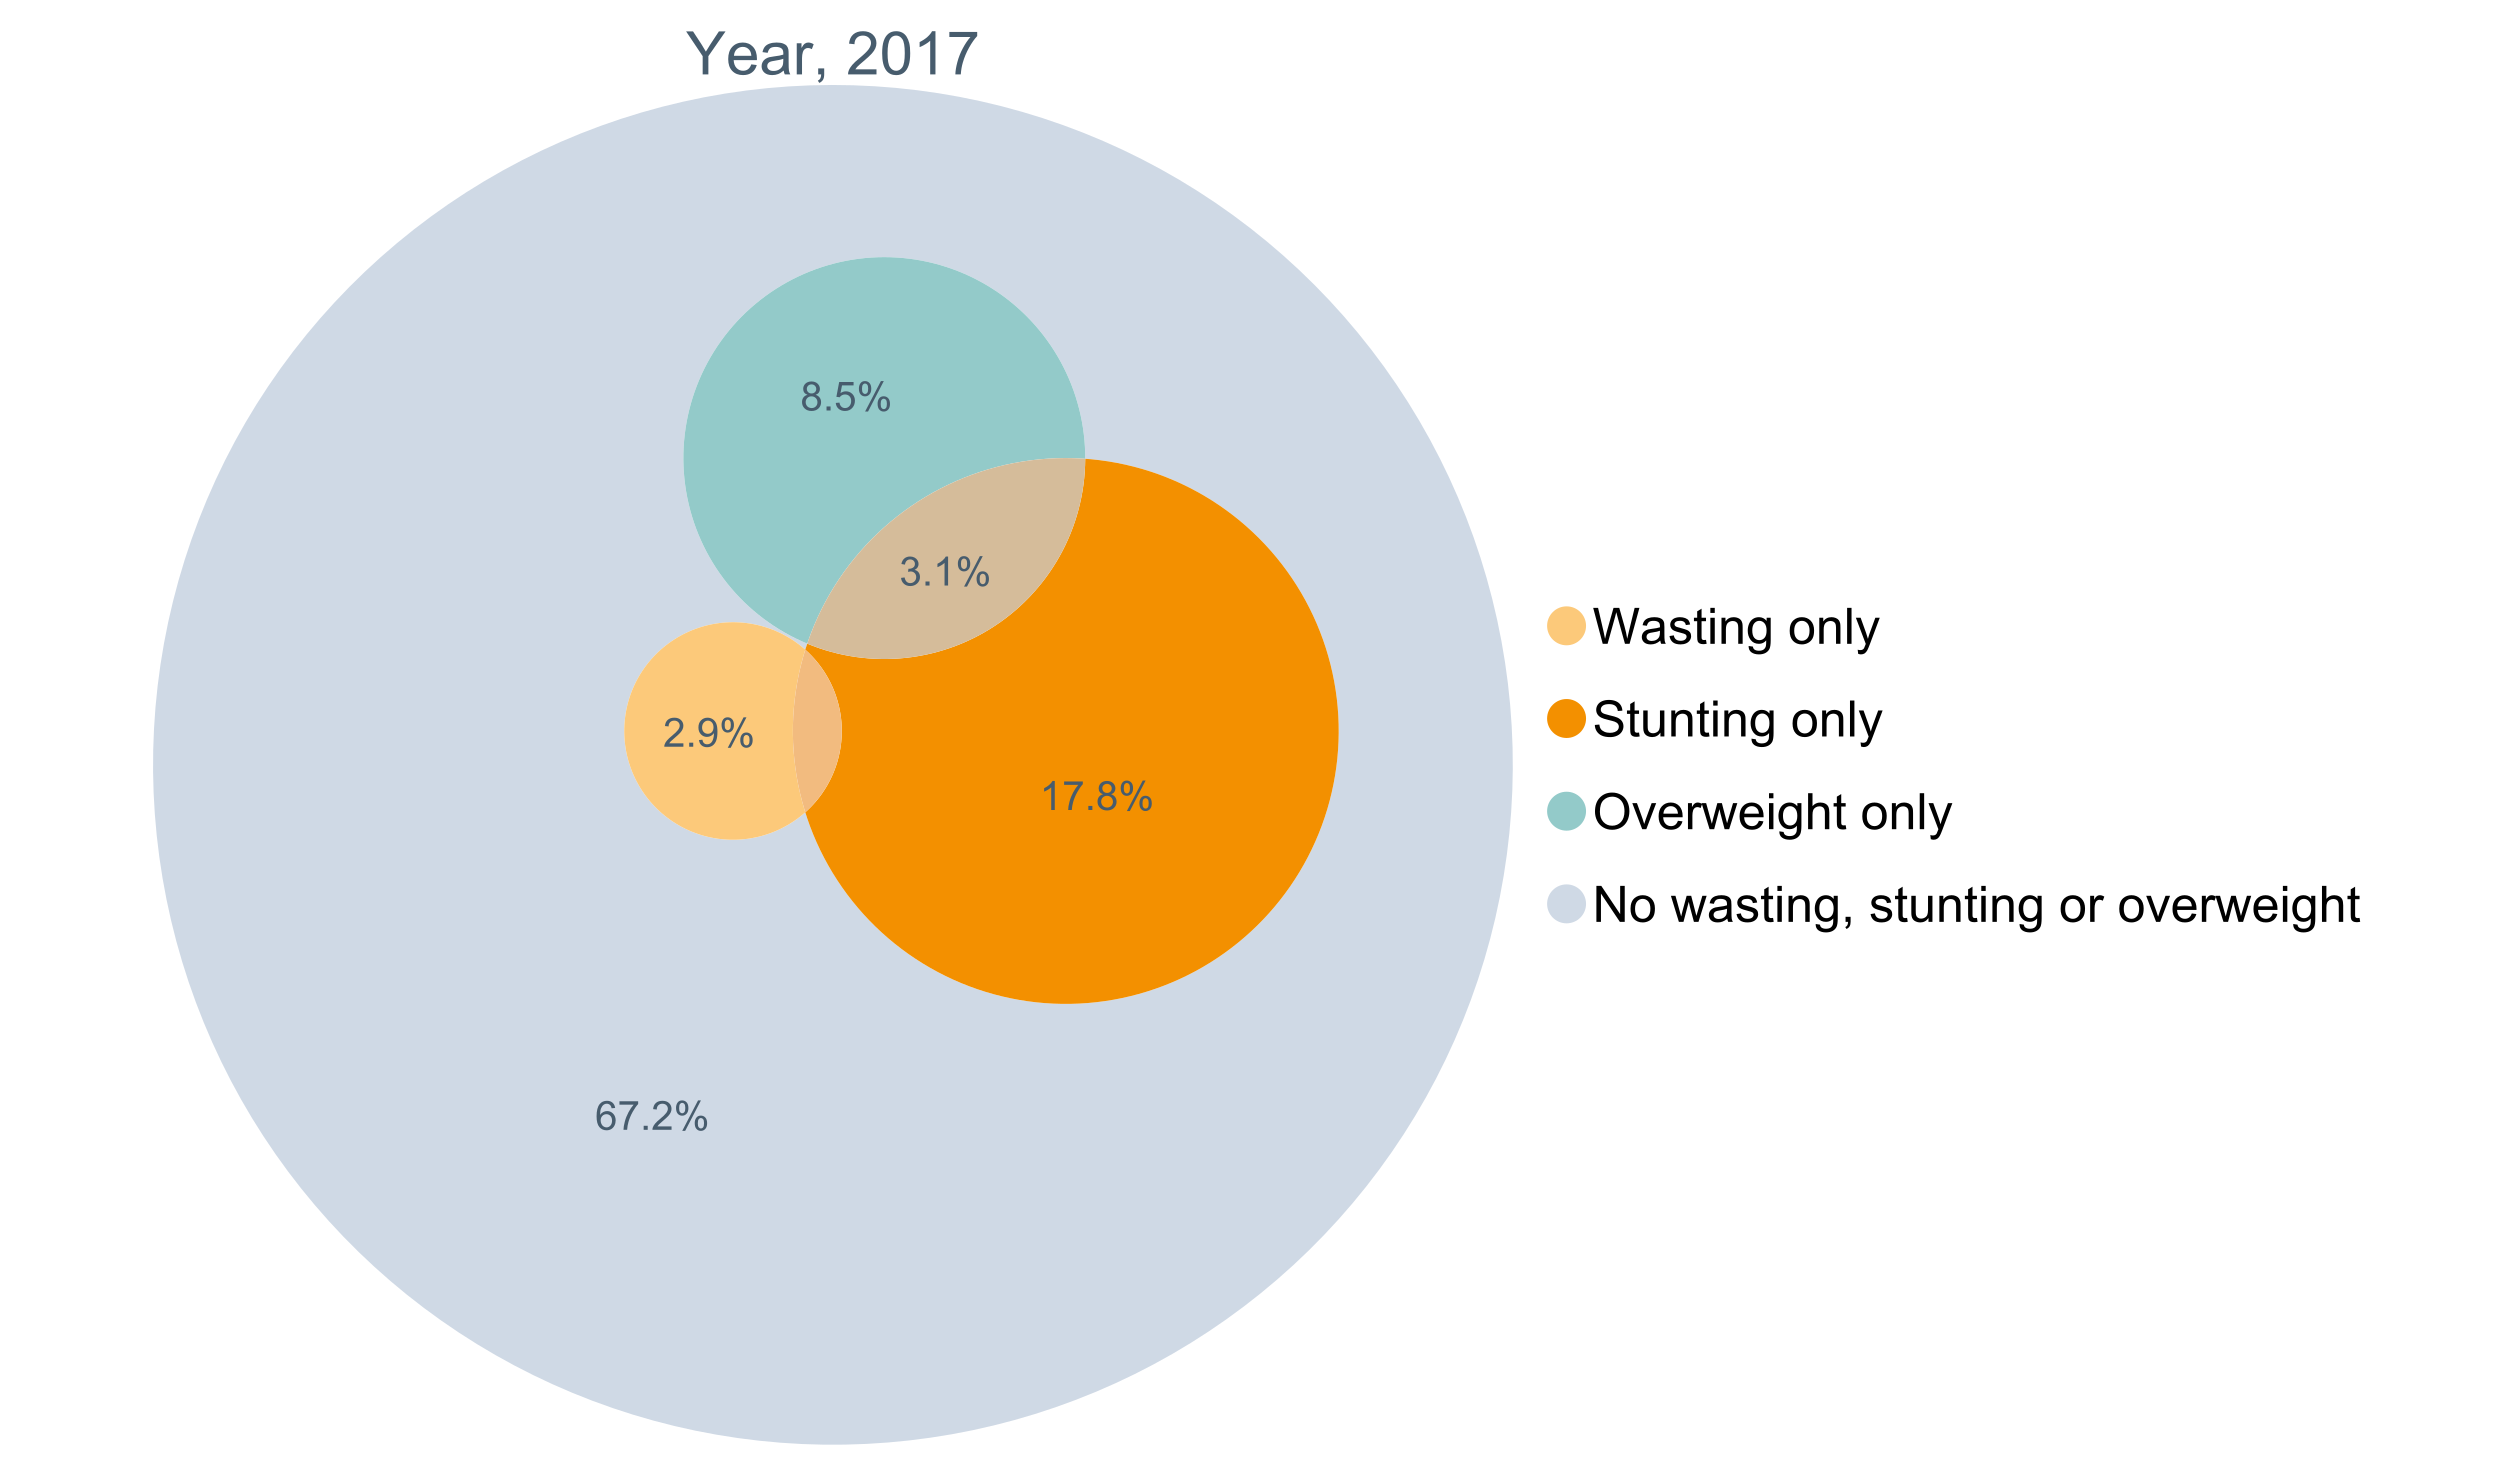 <?xml version="1.0" encoding="UTF-8"?>
<svg xmlns="http://www.w3.org/2000/svg" xmlns:xlink="http://www.w3.org/1999/xlink" width="1234.286pt" height="720pt" viewBox="0 0 1234.286 720" version="1.1">
<defs>
<g>
<symbol overflow="visible" id="glyph0-0">
<path style="stroke:none;" d="M 3.707 0 L 3.707 -18.543 L 18.543 -18.543 L 18.543 0 Z M 4.172 -0.465 L 18.078 -0.465 L 18.078 -18.078 L 4.172 -18.078 Z M 4.172 -0.465 "/>
</symbol>
<symbol overflow="visible" id="glyph0-1">
<path style="stroke:none;" d="M 8.27 0 L 8.27 -8.996 L 0.086 -21.234 L 3.504 -21.234 L 7.691 -14.832 C 8.461 -13.633 9.18 -12.438 9.852 -11.242 C 10.484 -12.348 11.258 -13.598 12.168 -14.992 L 16.281 -21.234 L 19.555 -21.234 L 11.082 -8.996 L 11.082 0 Z M 8.27 0 "/>
</symbol>
<symbol overflow="visible" id="glyph0-2">
<path style="stroke:none;" d="M 12.488 -4.953 L 15.18 -4.621 C 14.754 -3.043 13.969 -1.82 12.82 -0.953 C 11.672 -0.086 10.203 0.344 8.418 0.348 C 6.164 0.344 4.379 -0.344 3.062 -1.73 C 1.742 -3.113 1.082 -5.059 1.086 -7.562 C 1.082 -10.148 1.75 -12.156 3.086 -13.586 C 4.418 -15.012 6.145 -15.727 8.27 -15.73 C 10.324 -15.727 12.008 -15.027 13.312 -13.629 C 14.617 -12.23 15.27 -10.262 15.27 -7.723 C 15.27 -7.566 15.262 -7.332 15.254 -7.027 L 3.781 -7.027 C 3.875 -5.332 4.355 -4.039 5.215 -3.145 C 6.074 -2.242 7.145 -1.793 8.43 -1.797 C 9.383 -1.793 10.199 -2.043 10.879 -2.551 C 11.555 -3.051 12.09 -3.852 12.488 -4.953 Z M 3.926 -9.168 L 12.516 -9.168 C 12.398 -10.461 12.07 -11.434 11.531 -12.082 C 10.699 -13.082 9.621 -13.582 8.301 -13.586 C 7.102 -13.582 6.094 -13.18 5.277 -12.383 C 4.461 -11.578 4.012 -10.508 3.926 -9.168 Z M 3.926 -9.168 "/>
</symbol>
<symbol overflow="visible" id="glyph0-3">
<path style="stroke:none;" d="M 11.992 -1.898 C 11.027 -1.078 10.098 -0.496 9.207 -0.16 C 8.309 0.18 7.352 0.344 6.332 0.348 C 4.641 0.344 3.34 -0.066 2.434 -0.891 C 1.52 -1.715 1.066 -2.77 1.07 -4.055 C 1.066 -4.809 1.238 -5.496 1.586 -6.121 C 1.926 -6.742 2.375 -7.242 2.934 -7.617 C 3.484 -7.992 4.109 -8.277 4.809 -8.473 C 5.32 -8.605 6.094 -8.734 7.125 -8.867 C 9.23 -9.113 10.781 -9.414 11.777 -9.762 C 11.785 -10.121 11.789 -10.348 11.793 -10.445 C 11.789 -11.504 11.543 -12.25 11.051 -12.688 C 10.387 -13.273 9.395 -13.57 8.082 -13.574 C 6.852 -13.57 5.949 -13.355 5.367 -12.93 C 4.781 -12.496 4.348 -11.734 4.07 -10.648 L 1.52 -10.996 C 1.746 -12.086 2.129 -12.965 2.664 -13.637 C 3.191 -14.305 3.961 -14.824 4.969 -15.188 C 5.973 -15.547 7.137 -15.727 8.461 -15.73 C 9.773 -15.727 10.84 -15.57 11.66 -15.266 C 12.48 -14.953 13.082 -14.566 13.469 -14.102 C 13.855 -13.629 14.125 -13.039 14.281 -12.328 C 14.367 -11.883 14.414 -11.078 14.414 -9.922 L 14.414 -6.445 C 14.414 -4.02 14.469 -2.484 14.578 -1.844 C 14.688 -1.199 14.906 -0.586 15.238 0 L 12.516 0 C 12.242 -0.539 12.066 -1.172 11.992 -1.898 Z M 11.777 -7.723 C 10.828 -7.332 9.406 -7 7.52 -6.734 C 6.441 -6.578 5.684 -6.406 5.242 -6.215 C 4.797 -6.02 4.453 -5.738 4.215 -5.367 C 3.969 -4.992 3.848 -4.578 3.852 -4.129 C 3.848 -3.43 4.113 -2.852 4.641 -2.391 C 5.168 -1.926 5.938 -1.691 6.953 -1.695 C 7.957 -1.691 8.852 -1.91 9.633 -2.352 C 10.414 -2.789 10.988 -3.391 11.355 -4.156 C 11.637 -4.742 11.777 -5.613 11.777 -6.766 Z M 11.777 -7.723 "/>
</symbol>
<symbol overflow="visible" id="glyph0-4">
<path style="stroke:none;" d="M 1.926 0 L 1.926 -15.383 L 4.273 -15.383 L 4.273 -13.051 C 4.867 -14.137 5.422 -14.855 5.93 -15.207 C 6.438 -15.551 6.996 -15.727 7.605 -15.73 C 8.48 -15.727 9.371 -15.445 10.285 -14.891 L 9.387 -12.473 C 8.746 -12.848 8.109 -13.035 7.477 -13.039 C 6.906 -13.035 6.391 -12.863 5.938 -12.523 C 5.48 -12.176 5.16 -11.703 4.969 -11.098 C 4.68 -10.168 4.535 -9.152 4.535 -8.055 L 4.535 0 Z M 1.926 0 "/>
</symbol>
<symbol overflow="visible" id="glyph0-5">
<path style="stroke:none;" d="M 2.637 0 L 2.637 -2.969 L 5.605 -2.969 L 5.605 0 C 5.602 1.09 5.406 1.969 5.023 2.641 C 4.633 3.309 4.023 3.828 3.188 4.199 L 2.461 3.086 C 3.012 2.84 3.418 2.484 3.68 2.02 C 3.938 1.547 4.082 0.875 4.113 0 Z M 2.637 0 "/>
</symbol>
<symbol overflow="visible" id="glyph0-6">
<path style="stroke:none;" d=""/>
</symbol>
<symbol overflow="visible" id="glyph0-7">
<path style="stroke:none;" d="M 14.934 -2.508 L 14.934 0 L 0.898 0 C 0.875 -0.625 0.977 -1.227 1.203 -1.812 C 1.555 -2.766 2.129 -3.707 2.918 -4.637 C 3.703 -5.559 4.84 -6.633 6.332 -7.852 C 8.637 -9.742 10.195 -11.238 11.008 -12.348 C 11.816 -13.449 12.223 -14.496 12.227 -15.484 C 12.223 -16.516 11.852 -17.387 11.117 -18.098 C 10.375 -18.805 9.414 -19.16 8.227 -19.164 C 6.969 -19.16 5.965 -18.785 5.215 -18.035 C 4.461 -17.281 4.078 -16.238 4.07 -14.906 L 1.391 -15.18 C 1.57 -17.176 2.262 -18.699 3.461 -19.75 C 4.656 -20.797 6.266 -21.32 8.285 -21.324 C 10.324 -21.32 11.938 -20.758 13.125 -19.629 C 14.312 -18.496 14.906 -17.094 14.906 -15.426 C 14.906 -14.574 14.73 -13.738 14.383 -12.922 C 14.035 -12.098 13.457 -11.234 12.652 -10.328 C 11.844 -9.418 10.504 -8.172 8.633 -6.59 C 7.062 -5.273 6.059 -4.383 5.617 -3.918 C 5.172 -3.445 4.805 -2.977 4.52 -2.508 Z M 14.934 -2.508 "/>
</symbol>
<symbol overflow="visible" id="glyph0-8">
<path style="stroke:none;" d="M 1.23 -10.473 C 1.23 -12.98 1.488 -15.004 2.004 -16.535 C 2.52 -18.066 3.285 -19.246 4.309 -20.078 C 5.324 -20.906 6.609 -21.32 8.156 -21.324 C 9.293 -21.32 10.289 -21.09 11.152 -20.633 C 12.008 -20.172 12.719 -19.512 13.281 -18.648 C 13.84 -17.785 14.281 -16.734 14.602 -15.492 C 14.918 -14.25 15.074 -12.574 15.078 -10.473 C 15.074 -7.977 14.82 -5.965 14.309 -4.438 C 13.797 -2.906 13.031 -1.727 12.016 -0.891 C 10.996 -0.055 9.711 0.363 8.156 0.363 C 6.109 0.363 4.5 -0.371 3.332 -1.84 C 1.93 -3.605 1.23 -6.48 1.23 -10.473 Z M 3.91 -10.473 C 3.906 -6.98 4.316 -4.66 5.133 -3.512 C 5.949 -2.355 6.957 -1.781 8.156 -1.781 C 9.352 -1.781 10.355 -2.359 11.176 -3.52 C 11.988 -4.676 12.398 -6.992 12.398 -10.473 C 12.398 -13.965 11.988 -16.289 11.176 -17.441 C 10.355 -18.586 9.34 -19.16 8.125 -19.164 C 6.926 -19.16 5.969 -18.652 5.258 -17.645 C 4.355 -16.348 3.906 -13.957 3.91 -10.473 Z M 3.91 -10.473 "/>
</symbol>
<symbol overflow="visible" id="glyph0-9">
<path style="stroke:none;" d="M 11.051 0 L 8.445 0 L 8.445 -16.613 C 7.812 -16.012 6.988 -15.414 5.973 -14.82 C 4.949 -14.219 4.035 -13.77 3.23 -13.473 L 3.23 -15.992 C 4.684 -16.672 5.961 -17.504 7.055 -18.48 C 8.145 -19.457 8.914 -20.402 9.371 -21.324 L 11.051 -21.324 Z M 11.051 0 "/>
</symbol>
<symbol overflow="visible" id="glyph0-10">
<path style="stroke:none;" d="M 1.406 -18.453 L 1.406 -20.961 L 15.152 -20.961 L 15.152 -18.934 C 13.801 -17.488 12.461 -15.578 11.133 -13.195 C 9.805 -10.809 8.777 -8.355 8.055 -5.836 C 7.531 -4.059 7.199 -2.113 7.055 0 L 4.375 0 C 4.402 -1.672 4.73 -3.688 5.359 -6.055 C 5.984 -8.418 6.883 -10.699 8.059 -12.898 C 9.23 -15.094 10.48 -16.945 11.805 -18.453 Z M 1.406 -18.453 "/>
</symbol>
<symbol overflow="visible" id="glyph1-0">
<path style="stroke:none;" d="M 3.102 0 L 3.102 -15.504 L 15.504 -15.504 L 15.504 0 Z M 3.488 -0.387 L 15.117 -0.387 L 15.117 -15.117 L 3.488 -15.117 Z M 3.488 -0.387 "/>
</symbol>
<symbol overflow="visible" id="glyph1-1">
<path style="stroke:none;" d="M 5.016 0 L 0.305 -17.758 L 2.715 -17.758 L 5.414 -6.117 C 5.703 -4.898 5.953 -3.688 6.164 -2.484 C 6.617 -4.379 6.883 -5.473 6.965 -5.766 L 10.344 -17.758 L 13.18 -17.758 L 15.723 -8.77 C 16.355 -6.539 16.816 -4.445 17.102 -2.484 C 17.324 -3.605 17.621 -4.891 17.988 -6.348 L 20.773 -17.758 L 23.133 -17.758 L 18.266 0 L 16 0 L 12.258 -13.527 C 11.941 -14.656 11.754 -15.352 11.699 -15.613 C 11.512 -14.797 11.34 -14.102 11.18 -13.527 L 7.414 0 Z M 5.016 0 "/>
</symbol>
<symbol overflow="visible" id="glyph1-2">
<path style="stroke:none;" d="M 10.027 -1.586 C 9.215 -0.898 8.438 -0.414 7.695 -0.133 C 6.945 0.148 6.145 0.285 5.293 0.289 C 3.875 0.285 2.789 -0.055 2.031 -0.746 C 1.27 -1.434 0.891 -2.316 0.895 -3.391 C 0.891 -4.02 1.035 -4.594 1.324 -5.117 C 1.613 -5.633 1.988 -6.051 2.453 -6.371 C 2.914 -6.684 3.438 -6.922 4.02 -7.086 C 4.449 -7.195 5.094 -7.305 5.961 -7.414 C 7.715 -7.617 9.012 -7.867 9.848 -8.164 C 9.852 -8.461 9.855 -8.652 9.859 -8.734 C 9.855 -9.621 9.648 -10.246 9.242 -10.609 C 8.68 -11.098 7.852 -11.344 6.758 -11.348 C 5.727 -11.344 4.969 -11.164 4.484 -10.809 C 3.992 -10.445 3.633 -9.809 3.402 -8.902 L 1.273 -9.191 C 1.461 -10.102 1.781 -10.84 2.227 -11.402 C 2.672 -11.965 3.312 -12.395 4.152 -12.699 C 4.992 -12.996 5.965 -13.148 7.074 -13.152 C 8.168 -13.148 9.062 -13.02 9.75 -12.766 C 10.438 -12.504 10.941 -12.18 11.266 -11.789 C 11.586 -11.398 11.812 -10.902 11.941 -10.309 C 12.012 -9.934 12.047 -9.266 12.051 -8.297 L 12.051 -5.391 C 12.047 -3.363 12.094 -2.078 12.191 -1.543 C 12.281 -1.004 12.465 -0.492 12.742 0 L 10.465 0 C 10.238 -0.453 10.09 -0.98 10.027 -1.586 Z M 9.848 -6.457 C 9.055 -6.133 7.867 -5.855 6.285 -5.633 C 5.387 -5.5 4.754 -5.355 4.383 -5.195 C 4.012 -5.031 3.723 -4.793 3.523 -4.484 C 3.32 -4.172 3.223 -3.828 3.223 -3.453 C 3.223 -2.867 3.441 -2.383 3.883 -1.996 C 4.32 -1.609 4.965 -1.418 5.812 -1.418 C 6.652 -1.418 7.398 -1.602 8.055 -1.969 C 8.707 -2.336 9.188 -2.836 9.496 -3.477 C 9.727 -3.965 9.844 -4.691 9.848 -5.656 Z M 9.848 -6.457 "/>
</symbol>
<symbol overflow="visible" id="glyph1-3">
<path style="stroke:none;" d="M 0.762 -3.84 L 2.918 -4.18 C 3.039 -3.312 3.375 -2.652 3.93 -2.191 C 4.48 -1.73 5.254 -1.5 6.25 -1.5 C 7.246 -1.5 7.988 -1.703 8.477 -2.113 C 8.961 -2.52 9.203 -3 9.207 -3.551 C 9.203 -4.043 8.988 -4.43 8.562 -4.711 C 8.258 -4.906 7.516 -5.152 6.336 -5.449 C 4.734 -5.852 3.625 -6.199 3.008 -6.496 C 2.387 -6.789 1.918 -7.199 1.602 -7.723 C 1.281 -8.242 1.125 -8.816 1.125 -9.449 C 1.125 -10.02 1.254 -10.551 1.52 -11.039 C 1.777 -11.527 2.137 -11.934 2.594 -12.258 C 2.93 -12.508 3.391 -12.719 3.977 -12.891 C 4.559 -13.062 5.188 -13.148 5.863 -13.152 C 6.867 -13.148 7.754 -13.004 8.52 -12.715 C 9.281 -12.426 9.844 -12.031 10.207 -11.535 C 10.57 -11.039 10.82 -10.375 10.961 -9.543 L 8.828 -9.254 C 8.73 -9.91 8.449 -10.426 7.988 -10.801 C 7.52 -11.168 6.863 -11.355 6.02 -11.359 C 5.016 -11.355 4.301 -11.191 3.875 -10.863 C 3.445 -10.531 3.234 -10.145 3.234 -9.703 C 3.234 -9.418 3.32 -9.16 3.5 -8.938 C 3.672 -8.699 3.953 -8.508 4.336 -8.355 C 4.555 -8.273 5.195 -8.086 6.262 -7.801 C 7.801 -7.387 8.875 -7.051 9.488 -6.789 C 10.094 -6.523 10.574 -6.141 10.922 -5.645 C 11.27 -5.141 11.441 -4.52 11.445 -3.777 C 11.441 -3.047 11.23 -2.363 10.809 -1.723 C 10.383 -1.082 9.773 -0.586 8.977 -0.234 C 8.176 0.113 7.27 0.285 6.262 0.289 C 4.586 0.285 3.312 -0.059 2.438 -0.75 C 1.562 -1.445 1.004 -2.473 0.762 -3.84 Z M 0.762 -3.84 "/>
</symbol>
<symbol overflow="visible" id="glyph1-4">
<path style="stroke:none;" d="M 6.395 -1.949 L 6.711 -0.023 C 6.094 0.102 5.547 0.164 5.062 0.168 C 4.27 0.164 3.652 0.043 3.219 -0.207 C 2.781 -0.453 2.477 -0.781 2.301 -1.191 C 2.121 -1.598 2.031 -2.457 2.035 -3.766 L 2.035 -11.168 L 0.438 -11.168 L 0.438 -12.863 L 2.035 -12.863 L 2.035 -16.047 L 4.203 -17.355 L 4.203 -12.863 L 6.395 -12.863 L 6.395 -11.168 L 4.203 -11.168 L 4.203 -3.645 C 4.199 -3.023 4.238 -2.621 4.316 -2.445 C 4.391 -2.266 4.516 -2.125 4.691 -2.023 C 4.863 -1.914 5.113 -1.863 5.438 -1.867 C 5.68 -1.863 5.996 -1.891 6.395 -1.949 Z M 6.395 -1.949 "/>
</symbol>
<symbol overflow="visible" id="glyph1-5">
<path style="stroke:none;" d="M 1.648 -15.25 L 1.648 -17.758 L 3.828 -17.758 L 3.828 -15.25 Z M 1.648 0 L 1.648 -12.863 L 3.828 -12.863 L 3.828 0 Z M 1.648 0 "/>
</symbol>
<symbol overflow="visible" id="glyph1-6">
<path style="stroke:none;" d="M 1.637 0 L 1.637 -12.863 L 3.598 -12.863 L 3.598 -11.035 C 4.543 -12.441 5.906 -13.148 7.691 -13.152 C 8.465 -13.148 9.176 -13.008 9.828 -12.734 C 10.477 -12.453 10.965 -12.09 11.289 -11.637 C 11.609 -11.184 11.836 -10.645 11.965 -10.027 C 12.043 -9.621 12.082 -8.918 12.086 -7.91 L 12.086 0 L 9.906 0 L 9.906 -7.824 C 9.902 -8.707 9.816 -9.371 9.652 -9.816 C 9.48 -10.254 9.18 -10.605 8.75 -10.871 C 8.312 -11.129 7.809 -11.262 7.23 -11.266 C 6.301 -11.262 5.5 -10.965 4.828 -10.379 C 4.152 -9.785 3.812 -8.668 3.816 -7.023 L 3.816 0 Z M 1.637 0 "/>
</symbol>
<symbol overflow="visible" id="glyph1-7">
<path style="stroke:none;" d="M 1.234 1.066 L 3.355 1.379 C 3.441 2.031 3.688 2.508 4.094 2.809 C 4.633 3.207 5.371 3.41 6.309 3.414 C 7.316 3.41 8.098 3.207 8.648 2.809 C 9.195 2.402 9.566 1.84 9.762 1.113 C 9.875 0.668 9.926 -0.262 9.918 -1.684 C 8.965 -0.559 7.777 0 6.359 0 C 4.586 0 3.219 -0.637 2.254 -1.914 C 1.281 -3.188 0.797 -4.719 0.801 -6.504 C 0.797 -7.73 1.02 -8.859 1.465 -9.898 C 1.91 -10.934 2.555 -11.738 3.398 -12.305 C 4.242 -12.867 5.23 -13.148 6.371 -13.152 C 7.887 -13.148 9.141 -12.535 10.125 -11.312 L 10.125 -12.863 L 12.137 -12.863 L 12.137 -1.742 C 12.133 0.258 11.93 1.672 11.523 2.512 C 11.113 3.344 10.469 4.004 9.586 4.492 C 8.703 4.973 7.613 5.215 6.324 5.219 C 4.785 5.215 3.547 4.871 2.602 4.184 C 1.656 3.492 1.199 2.453 1.234 1.066 Z M 3.039 -6.66 C 3.035 -4.969 3.371 -3.738 4.043 -2.965 C 4.715 -2.191 5.555 -1.805 6.566 -1.805 C 7.562 -1.805 8.402 -2.188 9.082 -2.961 C 9.762 -3.727 10.102 -4.938 10.102 -6.59 C 10.102 -8.16 9.75 -9.348 9.055 -10.148 C 8.352 -10.945 7.512 -11.344 6.527 -11.348 C 5.559 -11.344 4.734 -10.949 4.055 -10.168 C 3.375 -9.379 3.035 -8.211 3.039 -6.66 Z M 3.039 -6.66 "/>
</symbol>
<symbol overflow="visible" id="glyph1-8">
<path style="stroke:none;" d=""/>
</symbol>
<symbol overflow="visible" id="glyph1-9">
<path style="stroke:none;" d="M 0.824 -6.43 C 0.82 -8.809 1.48 -10.574 2.809 -11.723 C 3.91 -12.672 5.262 -13.148 6.855 -13.152 C 8.621 -13.148 10.066 -12.57 11.191 -11.414 C 12.312 -10.254 12.871 -8.652 12.875 -6.613 C 12.871 -4.953 12.625 -3.652 12.129 -2.707 C 11.633 -1.758 10.91 -1.02 9.961 -0.496 C 9.012 0.027 7.977 0.285 6.855 0.289 C 5.055 0.285 3.598 -0.289 2.488 -1.441 C 1.375 -2.594 0.82 -4.254 0.824 -6.43 Z M 3.062 -6.43 C 3.059 -4.781 3.418 -3.551 4.141 -2.73 C 4.855 -1.91 5.762 -1.5 6.855 -1.5 C 7.934 -1.5 8.832 -1.91 9.555 -2.734 C 10.27 -3.559 10.629 -4.816 10.633 -6.504 C 10.629 -8.094 10.266 -9.297 9.547 -10.117 C 8.82 -10.934 7.926 -11.344 6.855 -11.348 C 5.762 -11.344 4.855 -10.938 4.141 -10.125 C 3.418 -9.309 3.059 -8.074 3.062 -6.43 Z M 3.062 -6.43 "/>
</symbol>
<symbol overflow="visible" id="glyph1-10">
<path style="stroke:none;" d="M 1.586 0 L 1.586 -17.758 L 3.766 -17.758 L 3.766 0 Z M 1.586 0 "/>
</symbol>
<symbol overflow="visible" id="glyph1-11">
<path style="stroke:none;" d="M 1.539 4.953 L 1.297 2.906 C 1.77 3.035 2.188 3.098 2.543 3.102 C 3.027 3.098 3.414 3.02 3.703 2.859 C 3.992 2.695 4.23 2.469 4.422 2.18 C 4.555 1.961 4.777 1.418 5.086 0.559 C 5.125 0.434 5.188 0.258 5.281 0.023 L 0.398 -12.863 L 2.75 -12.863 L 5.426 -5.414 C 5.77 -4.469 6.078 -3.473 6.359 -2.434 C 6.605 -3.434 6.906 -4.414 7.254 -5.367 L 10.004 -12.863 L 12.184 -12.863 L 7.293 0.219 C 6.766 1.625 6.355 2.598 6.066 3.137 C 5.676 3.852 5.234 4.379 4.734 4.715 C 4.234 5.047 3.637 5.215 2.941 5.219 C 2.52 5.215 2.051 5.125 1.539 4.953 Z M 1.539 4.953 "/>
</symbol>
<symbol overflow="visible" id="glyph1-12">
<path style="stroke:none;" d="M 1.113 -5.703 L 3.332 -5.898 C 3.434 -5.008 3.676 -4.277 4.062 -3.711 C 4.445 -3.141 5.043 -2.684 5.852 -2.332 C 6.656 -1.98 7.562 -1.805 8.574 -1.805 C 9.465 -1.805 10.258 -1.938 10.949 -2.203 C 11.633 -2.469 12.145 -2.832 12.48 -3.301 C 12.816 -3.762 12.984 -4.27 12.984 -4.82 C 12.984 -5.375 12.82 -5.859 12.5 -6.277 C 12.172 -6.691 11.641 -7.043 10.902 -7.328 C 10.422 -7.512 9.367 -7.801 7.738 -8.191 C 6.105 -8.582 4.965 -8.949 4.312 -9.301 C 3.461 -9.742 2.828 -10.293 2.414 -10.953 C 2 -11.609 1.793 -12.348 1.793 -13.164 C 1.793 -14.059 2.047 -14.898 2.555 -15.68 C 3.062 -16.457 3.805 -17.047 4.785 -17.453 C 5.758 -17.855 6.844 -18.059 8.043 -18.059 C 9.355 -18.059 10.516 -17.844 11.523 -17.422 C 12.527 -16.996 13.301 -16.375 13.844 -15.551 C 14.383 -14.727 14.672 -13.793 14.715 -12.754 L 12.465 -12.586 C 12.34 -13.707 11.93 -14.555 11.234 -15.129 C 10.531 -15.699 9.5 -15.984 8.141 -15.988 C 6.715 -15.984 5.68 -15.723 5.031 -15.207 C 4.379 -14.684 4.055 -14.059 4.059 -13.324 C 4.055 -12.684 4.285 -12.156 4.746 -11.75 C 5.199 -11.336 6.379 -10.914 8.289 -10.484 C 10.199 -10.047 11.512 -9.672 12.223 -9.352 C 13.254 -8.875 14.016 -8.27 14.508 -7.539 C 15 -6.809 15.246 -5.969 15.25 -5.016 C 15.246 -4.07 14.977 -3.18 14.438 -2.344 C 13.895 -1.508 13.117 -0.855 12.105 -0.391 C 11.09 0.074 9.949 0.305 8.684 0.305 C 7.074 0.305 5.727 0.07 4.645 -0.398 C 3.555 -0.867 2.703 -1.57 2.09 -2.512 C 1.469 -3.453 1.145 -4.516 1.113 -5.703 Z M 1.113 -5.703 "/>
</symbol>
<symbol overflow="visible" id="glyph1-13">
<path style="stroke:none;" d="M 10.066 0 L 10.066 -1.891 C 9.062 -0.438 7.699 0.285 5.984 0.289 C 5.219 0.285 4.512 0.145 3.855 -0.145 C 3.199 -0.434 2.711 -0.801 2.391 -1.242 C 2.07 -1.68 1.844 -2.219 1.719 -2.859 C 1.625 -3.285 1.582 -3.961 1.586 -4.895 L 1.586 -12.863 L 3.766 -12.863 L 3.766 -5.73 C 3.762 -4.59 3.805 -3.82 3.898 -3.426 C 4.031 -2.852 4.324 -2.402 4.77 -2.074 C 5.215 -1.746 5.762 -1.582 6.418 -1.586 C 7.07 -1.582 7.688 -1.75 8.262 -2.09 C 8.832 -2.422 9.234 -2.879 9.477 -3.457 C 9.711 -4.035 9.832 -4.871 9.836 -5.973 L 9.836 -12.863 L 12.016 -12.863 L 12.016 0 Z M 10.066 0 "/>
</symbol>
<symbol overflow="visible" id="glyph1-14">
<path style="stroke:none;" d="M 1.199 -8.648 C 1.195 -11.594 1.984 -13.898 3.57 -15.57 C 5.148 -17.234 7.195 -18.07 9.703 -18.07 C 11.34 -18.07 12.816 -17.676 14.133 -16.895 C 15.449 -16.109 16.453 -15.02 17.145 -13.621 C 17.832 -12.219 18.176 -10.629 18.18 -8.855 C 18.176 -7.051 17.812 -5.441 17.09 -4.02 C 16.359 -2.598 15.328 -1.52 14 -0.793 C 12.664 -0.059 11.23 0.305 9.691 0.305 C 8.02 0.305 6.523 -0.098 5.207 -0.906 C 3.891 -1.715 2.895 -2.816 2.215 -4.215 C 1.535 -5.605 1.195 -7.086 1.199 -8.648 Z M 3.621 -8.613 C 3.621 -6.473 4.195 -4.785 5.348 -3.555 C 6.496 -2.32 7.938 -1.703 9.676 -1.707 C 11.441 -1.703 12.898 -2.324 14.043 -3.57 C 15.184 -4.812 15.754 -6.578 15.758 -8.867 C 15.754 -10.309 15.512 -11.57 15.023 -12.652 C 14.535 -13.727 13.82 -14.562 12.879 -15.156 C 11.938 -15.746 10.883 -16.043 9.715 -16.047 C 8.051 -16.043 6.617 -15.473 5.418 -14.332 C 4.219 -13.191 3.621 -11.285 3.621 -8.613 Z M 3.621 -8.613 "/>
</symbol>
<symbol overflow="visible" id="glyph1-15">
<path style="stroke:none;" d="M 5.207 0 L 0.316 -12.863 L 2.617 -12.863 L 5.379 -5.16 C 5.676 -4.328 5.949 -3.465 6.203 -2.566 C 6.395 -3.246 6.664 -4.062 7.012 -5.016 L 9.871 -12.863 L 12.113 -12.863 L 7.242 0 Z M 5.207 0 "/>
</symbol>
<symbol overflow="visible" id="glyph1-16">
<path style="stroke:none;" d="M 10.441 -4.141 L 12.695 -3.863 C 12.336 -2.543 11.676 -1.523 10.719 -0.801 C 9.754 -0.074 8.527 0.285 7.039 0.289 C 5.152 0.285 3.66 -0.289 2.562 -1.445 C 1.457 -2.602 0.906 -4.227 0.91 -6.324 C 0.906 -8.484 1.465 -10.164 2.578 -11.359 C 3.691 -12.551 5.137 -13.148 6.914 -13.152 C 8.633 -13.148 10.035 -12.562 11.129 -11.395 C 12.215 -10.223 12.762 -8.578 12.766 -6.457 C 12.762 -6.324 12.758 -6.129 12.754 -5.875 L 3.16 -5.875 C 3.238 -4.457 3.641 -3.375 4.359 -2.625 C 5.078 -1.875 5.973 -1.5 7.051 -1.5 C 7.848 -1.5 8.531 -1.707 9.098 -2.129 C 9.66 -2.547 10.109 -3.219 10.441 -4.141 Z M 3.281 -7.668 L 10.465 -7.668 C 10.367 -8.746 10.09 -9.559 9.641 -10.102 C 8.941 -10.938 8.043 -11.355 6.941 -11.359 C 5.938 -11.355 5.094 -11.02 4.414 -10.355 C 3.727 -9.684 3.352 -8.789 3.281 -7.668 Z M 3.281 -7.668 "/>
</symbol>
<symbol overflow="visible" id="glyph1-17">
<path style="stroke:none;" d="M 1.609 0 L 1.609 -12.863 L 3.574 -12.863 L 3.574 -10.914 C 4.074 -11.824 4.535 -12.426 4.961 -12.715 C 5.383 -13.004 5.848 -13.148 6.359 -13.152 C 7.09 -13.148 7.836 -12.914 8.598 -12.453 L 7.848 -10.43 C 7.312 -10.742 6.781 -10.898 6.25 -10.902 C 5.77 -10.898 5.34 -10.754 4.965 -10.469 C 4.582 -10.18 4.312 -9.781 4.156 -9.277 C 3.91 -8.496 3.789 -7.648 3.793 -6.734 L 3.793 0 Z M 1.609 0 "/>
</symbol>
<symbol overflow="visible" id="glyph1-18">
<path style="stroke:none;" d="M 4.008 0 L 0.074 -12.863 L 2.324 -12.863 L 4.371 -5.438 L 5.137 -2.676 C 5.164 -2.812 5.387 -3.695 5.801 -5.328 L 7.848 -12.863 L 10.09 -12.863 L 12.016 -5.402 L 12.656 -2.941 L 13.395 -5.426 L 15.602 -12.863 L 17.719 -12.863 L 13.699 0 L 11.434 0 L 9.387 -7.703 L 8.891 -9.895 L 6.285 0 Z M 4.008 0 "/>
</symbol>
<symbol overflow="visible" id="glyph1-19">
<path style="stroke:none;" d="M 1.637 0 L 1.637 -17.758 L 3.816 -17.758 L 3.816 -11.387 C 4.828 -12.559 6.113 -13.148 7.668 -13.152 C 8.617 -13.148 9.445 -12.961 10.148 -12.59 C 10.852 -12.211 11.352 -11.691 11.656 -11.031 C 11.957 -10.367 12.109 -9.406 12.113 -8.152 L 12.113 0 L 9.934 0 L 9.934 -8.152 C 9.93 -9.238 9.695 -10.031 9.223 -10.531 C 8.75 -11.023 8.082 -11.273 7.219 -11.277 C 6.57 -11.273 5.961 -11.105 5.395 -10.773 C 4.824 -10.434 4.418 -9.98 4.18 -9.41 C 3.934 -8.836 3.812 -8.043 3.816 -7.039 L 3.816 0 Z M 1.637 0 "/>
</symbol>
<symbol overflow="visible" id="glyph1-20">
<path style="stroke:none;" d="M 1.891 0 L 1.891 -17.758 L 4.301 -17.758 L 13.625 -3.816 L 13.625 -17.758 L 15.879 -17.758 L 15.879 0 L 13.469 0 L 4.141 -13.953 L 4.141 0 Z M 1.891 0 "/>
</symbol>
<symbol overflow="visible" id="glyph1-21">
<path style="stroke:none;" d="M 2.203 0 L 2.203 -2.484 L 4.688 -2.484 L 4.688 0 C 4.688 0.91 4.523 1.645 4.203 2.207 C 3.875 2.766 3.363 3.199 2.664 3.512 L 2.059 2.578 C 2.516 2.375 2.855 2.078 3.074 1.688 C 3.289 1.297 3.41 0.734 3.441 0 Z M 2.203 0 "/>
</symbol>
<symbol overflow="visible" id="glyph2-0">
<path style="stroke:none;" d="M 2.492 0 L 2.492 -12.465 L 12.465 -12.465 L 12.465 0 Z M 2.805 -0.312 L 12.152 -0.312 L 12.152 -12.152 L 2.805 -12.152 Z M 2.805 -0.312 "/>
</symbol>
<symbol overflow="visible" id="glyph2-1">
<path style="stroke:none;" d="M 9.922 -10.781 L 8.18 -10.645 C 8.023 -11.328 7.801 -11.828 7.52 -12.145 C 7.043 -12.641 6.461 -12.891 5.766 -12.895 C 5.203 -12.891 4.711 -12.734 4.293 -12.426 C 3.742 -12.023 3.309 -11.438 2.988 -10.664 C 2.668 -9.891 2.5 -8.789 2.492 -7.363 C 2.91 -8.004 3.426 -8.48 4.039 -8.793 C 4.648 -9.102 5.289 -9.258 5.961 -9.262 C 7.125 -9.258 8.121 -8.828 8.941 -7.969 C 9.762 -7.109 10.172 -5.996 10.176 -4.637 C 10.172 -3.738 9.98 -2.906 9.598 -2.137 C 9.211 -1.367 8.68 -0.777 8.004 -0.371 C 7.328 0.039 6.562 0.238 5.707 0.242 C 4.246 0.238 3.055 -0.293 2.133 -1.367 C 1.211 -2.438 0.75 -4.211 0.75 -6.68 C 0.75 -9.438 1.258 -11.441 2.277 -12.699 C 3.164 -13.785 4.363 -14.332 5.871 -14.336 C 6.996 -14.332 7.914 -14.016 8.633 -13.391 C 9.348 -12.758 9.777 -11.891 9.922 -10.781 Z M 2.766 -4.625 C 2.766 -4.016 2.891 -3.438 3.148 -2.891 C 3.402 -2.336 3.762 -1.918 4.227 -1.633 C 4.684 -1.34 5.168 -1.195 5.676 -1.199 C 6.414 -1.195 7.051 -1.492 7.586 -2.094 C 8.117 -2.688 8.383 -3.5 8.387 -4.527 C 8.383 -5.512 8.121 -6.289 7.598 -6.859 C 7.07 -7.426 6.406 -7.711 5.609 -7.711 C 4.812 -7.711 4.141 -7.426 3.594 -6.859 C 3.039 -6.289 2.766 -5.543 2.766 -4.625 Z M 2.766 -4.625 "/>
</symbol>
<symbol overflow="visible" id="glyph2-2">
<path style="stroke:none;" d="M 0.945 -12.406 L 0.945 -14.09 L 10.188 -14.09 L 10.188 -12.727 C 9.277 -11.758 8.375 -10.473 7.484 -8.871 C 6.586 -7.266 5.898 -5.617 5.414 -3.926 C 5.062 -2.73 4.836 -1.422 4.742 0 L 2.941 0 C 2.957 -1.121 3.176 -2.477 3.602 -4.07 C 4.02 -5.66 4.625 -7.195 5.418 -8.672 C 6.203 -10.148 7.043 -11.391 7.938 -12.406 Z M 0.945 -12.406 "/>
</symbol>
<symbol overflow="visible" id="glyph2-3">
<path style="stroke:none;" d="M 1.812 0 L 1.812 -1.996 L 3.809 -1.996 L 3.809 0 Z M 1.812 0 "/>
</symbol>
<symbol overflow="visible" id="glyph2-4">
<path style="stroke:none;" d="M 10.039 -1.684 L 10.039 0 L 0.605 0 C 0.59 -0.422 0.66 -0.828 0.809 -1.219 C 1.047 -1.859 1.43 -2.488 1.961 -3.113 C 2.488 -3.734 3.254 -4.457 4.254 -5.277 C 5.805 -6.547 6.852 -7.555 7.398 -8.301 C 7.941 -9.043 8.215 -9.746 8.219 -10.41 C 8.215 -11.102 7.965 -11.688 7.473 -12.168 C 6.973 -12.641 6.328 -12.879 5.531 -12.883 C 4.688 -12.879 4.012 -12.625 3.504 -12.121 C 2.996 -11.613 2.738 -10.914 2.738 -10.02 L 0.934 -10.207 C 1.055 -11.551 1.52 -12.574 2.328 -13.277 C 3.129 -13.98 4.211 -14.332 5.57 -14.336 C 6.938 -14.332 8.02 -13.953 8.82 -13.195 C 9.617 -12.434 10.02 -11.492 10.02 -10.371 C 10.02 -9.801 9.902 -9.238 9.668 -8.688 C 9.434 -8.133 9.047 -7.551 8.508 -6.941 C 7.965 -6.328 7.062 -5.492 5.805 -4.43 C 4.75 -3.547 4.074 -2.945 3.777 -2.633 C 3.477 -2.312 3.23 -1.996 3.039 -1.684 Z M 10.039 -1.684 "/>
</symbol>
<symbol overflow="visible" id="glyph2-5">
<path style="stroke:none;" d="M 1.16 -10.848 C 1.16 -11.863 1.414 -12.73 1.93 -13.449 C 2.438 -14.16 3.184 -14.52 4.16 -14.52 C 5.055 -14.52 5.793 -14.199 6.383 -13.559 C 6.969 -12.918 7.266 -11.977 7.266 -10.742 C 7.266 -9.531 6.969 -8.602 6.375 -7.949 C 5.781 -7.297 5.047 -6.973 4.18 -6.973 C 3.312 -6.973 2.594 -7.293 2.02 -7.938 C 1.445 -8.578 1.16 -9.547 1.16 -10.848 Z M 4.207 -13.312 C 3.77 -13.312 3.406 -13.121 3.121 -12.746 C 2.828 -12.367 2.684 -11.676 2.688 -10.672 C 2.684 -9.754 2.828 -9.109 3.125 -8.738 C 3.414 -8.363 3.777 -8.18 4.207 -8.18 C 4.648 -8.18 5.012 -8.367 5.301 -8.742 C 5.586 -9.117 5.73 -9.805 5.734 -10.809 C 5.73 -11.727 5.586 -12.375 5.297 -12.75 C 5.004 -13.125 4.641 -13.312 4.207 -13.312 Z M 4.215 0.527 L 12.027 -14.52 L 13.449 -14.52 L 5.668 0.527 Z M 10.391 -3.352 C 10.387 -4.375 10.645 -5.242 11.16 -5.953 C 11.672 -6.664 12.418 -7.02 13.398 -7.02 C 14.293 -7.02 15.035 -6.699 15.625 -6.059 C 16.211 -5.418 16.504 -4.477 16.508 -3.242 C 16.504 -2.031 16.207 -1.102 15.613 -0.449 C 15.016 0.203 14.281 0.527 13.41 0.527 C 12.543 0.527 11.824 0.207 11.25 -0.441 C 10.676 -1.082 10.387 -2.055 10.391 -3.352 Z M 13.449 -5.812 C 13.004 -5.812 12.641 -5.621 12.352 -5.246 C 12.062 -4.867 11.918 -4.18 11.918 -3.176 C 11.918 -2.266 12.062 -1.621 12.355 -1.246 C 12.648 -0.867 13.008 -0.68 13.438 -0.684 C 13.883 -0.68 14.254 -0.867 14.543 -1.246 C 14.832 -1.621 14.977 -2.309 14.977 -3.312 C 14.977 -4.23 14.828 -4.879 14.539 -5.254 C 14.242 -5.625 13.879 -5.812 13.449 -5.812 Z M 13.449 -5.812 "/>
</symbol>
<symbol overflow="visible" id="glyph2-6">
<path style="stroke:none;" d="M 1.09 -3.301 L 2.777 -3.457 C 2.918 -2.664 3.188 -2.09 3.594 -1.734 C 3.992 -1.375 4.508 -1.195 5.141 -1.199 C 5.676 -1.195 6.148 -1.316 6.559 -1.566 C 6.961 -1.809 7.293 -2.141 7.555 -2.555 C 7.812 -2.969 8.031 -3.523 8.207 -4.227 C 8.383 -4.922 8.473 -5.637 8.473 -6.367 C 8.473 -6.441 8.469 -6.559 8.461 -6.719 C 8.109 -6.16 7.629 -5.707 7.027 -5.359 C 6.418 -5.012 5.762 -4.84 5.055 -4.84 C 3.871 -4.84 2.871 -5.266 2.055 -6.125 C 1.234 -6.977 0.824 -8.109 0.828 -9.516 C 0.824 -10.961 1.254 -12.125 2.109 -13.012 C 2.961 -13.891 4.027 -14.332 5.316 -14.336 C 6.242 -14.332 7.094 -14.082 7.863 -13.586 C 8.633 -13.082 9.215 -12.367 9.617 -11.445 C 10.012 -10.516 10.211 -9.18 10.215 -7.43 C 10.211 -5.605 10.016 -4.152 9.621 -3.07 C 9.223 -1.988 8.633 -1.164 7.852 -0.602 C 7.07 -0.039 6.152 0.238 5.102 0.242 C 3.984 0.238 3.074 -0.066 2.367 -0.688 C 1.656 -1.305 1.23 -2.176 1.09 -3.301 Z M 8.27 -9.602 C 8.266 -10.605 8 -11.402 7.465 -11.996 C 6.926 -12.582 6.281 -12.879 5.531 -12.883 C 4.75 -12.879 4.07 -12.562 3.496 -11.93 C 2.914 -11.293 2.625 -10.469 2.629 -9.457 C 2.625 -8.547 2.898 -7.805 3.449 -7.238 C 3.996 -6.668 4.676 -6.387 5.484 -6.387 C 6.293 -6.387 6.957 -6.668 7.484 -7.238 C 8.004 -7.805 8.266 -8.594 8.27 -9.602 Z M 8.27 -9.602 "/>
</symbol>
<symbol overflow="visible" id="glyph2-7">
<path style="stroke:none;" d="M 7.43 0 L 5.676 0 L 5.676 -11.172 C 5.25 -10.766 4.695 -10.363 4.016 -9.961 C 3.328 -9.559 2.715 -9.258 2.172 -9.059 L 2.172 -10.75 C 3.148 -11.207 4.004 -11.766 4.742 -12.426 C 5.473 -13.078 5.992 -13.715 6.301 -14.336 L 7.43 -14.336 Z M 7.43 0 "/>
</symbol>
<symbol overflow="visible" id="glyph2-8">
<path style="stroke:none;" d="M 3.523 -7.742 C 2.793 -8.004 2.254 -8.383 1.906 -8.879 C 1.555 -9.371 1.383 -9.965 1.383 -10.652 C 1.383 -11.691 1.754 -12.562 2.5 -13.273 C 3.246 -13.977 4.242 -14.332 5.484 -14.336 C 6.727 -14.332 7.727 -13.969 8.492 -13.25 C 9.25 -12.523 9.633 -11.645 9.633 -10.605 C 9.633 -9.941 9.457 -9.363 9.109 -8.875 C 8.762 -8.383 8.234 -8.004 7.527 -7.742 C 8.402 -7.453 9.07 -6.992 9.527 -6.359 C 9.984 -5.719 10.211 -4.961 10.215 -4.082 C 10.211 -2.859 9.781 -1.832 8.918 -1.004 C 8.055 -0.172 6.918 0.238 5.512 0.242 C 4.102 0.238 2.965 -0.176 2.102 -1.008 C 1.238 -1.84 0.809 -2.879 0.809 -4.129 C 0.809 -5.055 1.043 -5.832 1.512 -6.461 C 1.98 -7.086 2.648 -7.512 3.523 -7.742 Z M 3.176 -10.711 C 3.176 -10.035 3.391 -9.48 3.828 -9.055 C 4.258 -8.625 4.824 -8.414 5.523 -8.414 C 6.195 -8.414 6.746 -8.625 7.18 -9.051 C 7.609 -9.477 7.828 -9.996 7.828 -10.613 C 7.828 -11.254 7.605 -11.797 7.16 -12.234 C 6.715 -12.672 6.16 -12.891 5.504 -12.895 C 4.832 -12.891 4.277 -12.676 3.836 -12.25 C 3.395 -11.82 3.176 -11.309 3.176 -10.711 Z M 2.609 -4.121 C 2.605 -3.617 2.727 -3.133 2.965 -2.668 C 3.199 -2.199 3.551 -1.84 4.02 -1.582 C 4.488 -1.324 4.992 -1.195 5.531 -1.199 C 6.367 -1.195 7.059 -1.465 7.605 -2.004 C 8.148 -2.543 8.418 -3.227 8.422 -4.062 C 8.418 -4.902 8.137 -5.602 7.578 -6.156 C 7.016 -6.707 6.316 -6.984 5.473 -6.984 C 4.645 -6.984 3.961 -6.711 3.422 -6.164 C 2.879 -5.617 2.605 -4.934 2.609 -4.121 Z M 2.609 -4.121 "/>
</symbol>
<symbol overflow="visible" id="glyph2-9">
<path style="stroke:none;" d="M 0.828 -3.738 L 2.668 -3.895 C 2.801 -2.996 3.117 -2.324 3.617 -1.875 C 4.109 -1.422 4.711 -1.195 5.414 -1.199 C 6.258 -1.195 6.969 -1.512 7.555 -2.152 C 8.137 -2.785 8.43 -3.629 8.434 -4.684 C 8.43 -5.68 8.148 -6.469 7.59 -7.051 C 7.027 -7.625 6.293 -7.914 5.387 -7.918 C 4.816 -7.914 4.309 -7.785 3.855 -7.531 C 3.402 -7.273 3.043 -6.941 2.785 -6.535 L 1.141 -6.75 L 2.523 -14.082 L 9.621 -14.082 L 9.621 -12.406 L 3.926 -12.406 L 3.156 -8.57 C 4.012 -9.164 4.91 -9.461 5.852 -9.465 C 7.098 -9.461 8.148 -9.031 9.008 -8.168 C 9.859 -7.305 10.289 -6.195 10.293 -4.84 C 10.289 -3.547 9.914 -2.43 9.164 -1.488 C 8.246 -0.336 6.996 0.238 5.414 0.242 C 4.117 0.238 3.055 -0.121 2.234 -0.848 C 1.41 -1.57 0.941 -2.535 0.828 -3.738 Z M 0.828 -3.738 "/>
</symbol>
<symbol overflow="visible" id="glyph2-10">
<path style="stroke:none;" d="M 0.836 -3.77 L 2.59 -4.004 C 2.789 -3.004 3.129 -2.289 3.617 -1.855 C 4.098 -1.414 4.688 -1.195 5.387 -1.199 C 6.207 -1.195 6.902 -1.48 7.473 -2.055 C 8.039 -2.621 8.324 -3.328 8.328 -4.18 C 8.324 -4.98 8.062 -5.645 7.539 -6.168 C 7.012 -6.688 6.344 -6.949 5.531 -6.953 C 5.199 -6.949 4.785 -6.883 4.293 -6.758 L 4.488 -8.297 C 4.605 -8.281 4.699 -8.273 4.773 -8.277 C 5.516 -8.273 6.188 -8.469 6.785 -8.859 C 7.383 -9.25 7.68 -9.852 7.684 -10.664 C 7.68 -11.305 7.465 -11.836 7.031 -12.262 C 6.594 -12.68 6.031 -12.891 5.348 -12.895 C 4.664 -12.891 4.094 -12.676 3.641 -12.25 C 3.184 -11.82 2.895 -11.18 2.766 -10.324 L 1.012 -10.633 C 1.227 -11.809 1.715 -12.719 2.473 -13.367 C 3.23 -14.008 4.176 -14.332 5.309 -14.336 C 6.086 -14.332 6.801 -14.164 7.457 -13.832 C 8.109 -13.496 8.609 -13.039 8.961 -12.465 C 9.305 -11.883 9.48 -11.27 9.484 -10.625 C 9.48 -10.004 9.316 -9.441 8.988 -8.938 C 8.656 -8.43 8.164 -8.027 7.52 -7.73 C 8.359 -7.535 9.016 -7.133 9.484 -6.52 C 9.949 -5.906 10.184 -5.137 10.188 -4.215 C 10.184 -2.965 9.73 -1.91 8.824 -1.047 C 7.914 -0.18 6.762 0.25 5.375 0.254 C 4.117 0.25 3.078 -0.121 2.254 -0.867 C 1.422 -1.613 0.949 -2.578 0.836 -3.77 Z M 0.836 -3.77 "/>
</symbol>
</g>
</defs>
<g id="surface30466">
<g style="fill:rgb(27.843%,36.078%,42.745%);fill-opacity:1;">
  <use xlink:href="#glyph0-1" x="338.652" y="36.73"/>
  <use xlink:href="#glyph0-2" x="358.44" y="36.73"/>
  <use xlink:href="#glyph0-3" x="374.939" y="36.73"/>
  <use xlink:href="#glyph0-4" x="391.438" y="36.73"/>
  <use xlink:href="#glyph0-5" x="401.317" y="36.73"/>
  <use xlink:href="#glyph0-6" x="409.56" y="36.73"/>
  <use xlink:href="#glyph0-7" x="417.802" y="36.73"/>
  <use xlink:href="#glyph0-8" x="434.301" y="36.73"/>
  <use xlink:href="#glyph0-9" x="450.8" y="36.73"/>
  <use xlink:href="#glyph0-10" x="467.3" y="36.73"/>
</g>
<path style=" stroke:none;fill-rule:nonzero;fill:rgb(98.824%,78.824%,47.843%);fill-opacity:1;" d="M 783.055 308.984 C 783.055 314.293 778.75 318.598 773.441 318.598 C 768.129 318.598 763.824 314.293 763.824 308.984 C 763.824 303.672 768.129 299.367 773.441 299.367 C 778.75 299.367 783.055 303.672 783.055 308.984 "/>
<g style="fill:rgb(0%,0%,0%);fill-opacity:1;">
  <use xlink:href="#glyph1-1" x="786.273" y="317.863"/>
  <use xlink:href="#glyph1-2" x="809.686" y="317.863"/>
  <use xlink:href="#glyph1-3" x="823.482" y="317.863"/>
  <use xlink:href="#glyph1-4" x="835.885" y="317.863"/>
  <use xlink:href="#glyph1-5" x="842.776" y="317.863"/>
  <use xlink:href="#glyph1-6" x="848.287" y="317.863"/>
  <use xlink:href="#glyph1-7" x="862.083" y="317.863"/>
  <use xlink:href="#glyph1-8" x="875.879" y="317.863"/>
  <use xlink:href="#glyph1-9" x="882.77" y="317.863"/>
  <use xlink:href="#glyph1-6" x="896.566" y="317.863"/>
  <use xlink:href="#glyph1-10" x="910.362" y="317.863"/>
  <use xlink:href="#glyph1-11" x="915.873" y="317.863"/>
</g>
<path style=" stroke:none;fill-rule:nonzero;fill:rgb(95.294%,56.471%,0%);fill-opacity:1;" d="M 783.055 354.738 C 783.055 360.051 778.75 364.355 773.441 364.355 C 768.129 364.355 763.824 360.051 763.824 354.738 C 763.824 349.43 768.129 345.125 773.441 345.125 C 778.75 345.125 783.055 349.43 783.055 354.738 "/>
<g style="fill:rgb(0%,0%,0%);fill-opacity:1;">
  <use xlink:href="#glyph1-12" x="786.273" y="363.617"/>
  <use xlink:href="#glyph1-4" x="802.819" y="363.617"/>
  <use xlink:href="#glyph1-13" x="809.71" y="363.617"/>
  <use xlink:href="#glyph1-6" x="823.506" y="363.617"/>
  <use xlink:href="#glyph1-4" x="837.302" y="363.617"/>
  <use xlink:href="#glyph1-5" x="844.193" y="363.617"/>
  <use xlink:href="#glyph1-6" x="849.704" y="363.617"/>
  <use xlink:href="#glyph1-7" x="863.5" y="363.617"/>
  <use xlink:href="#glyph1-8" x="877.296" y="363.617"/>
  <use xlink:href="#glyph1-9" x="884.188" y="363.617"/>
  <use xlink:href="#glyph1-6" x="897.983" y="363.617"/>
  <use xlink:href="#glyph1-10" x="911.779" y="363.617"/>
  <use xlink:href="#glyph1-11" x="917.29" y="363.617"/>
</g>
<path style=" stroke:none;fill-rule:nonzero;fill:rgb(57.647%,79.216%,78.824%);fill-opacity:1;" d="M 783.055 400.496 C 783.055 405.805 778.75 410.109 773.441 410.109 C 768.129 410.109 763.824 405.805 763.824 400.496 C 763.824 395.188 768.129 390.883 773.441 390.883 C 778.75 390.883 783.055 395.188 783.055 400.496 "/>
<g style="fill:rgb(0%,0%,0%);fill-opacity:1;">
  <use xlink:href="#glyph1-14" x="786.273" y="409.375"/>
  <use xlink:href="#glyph1-15" x="805.568" y="409.375"/>
  <use xlink:href="#glyph1-16" x="817.971" y="409.375"/>
  <use xlink:href="#glyph1-17" x="831.766" y="409.375"/>
  <use xlink:href="#glyph1-18" x="840.027" y="409.375"/>
  <use xlink:href="#glyph1-16" x="857.941" y="409.375"/>
  <use xlink:href="#glyph1-5" x="871.736" y="409.375"/>
  <use xlink:href="#glyph1-7" x="877.247" y="409.375"/>
  <use xlink:href="#glyph1-19" x="891.043" y="409.375"/>
  <use xlink:href="#glyph1-4" x="904.839" y="409.375"/>
  <use xlink:href="#glyph1-8" x="911.73" y="409.375"/>
  <use xlink:href="#glyph1-9" x="918.622" y="409.375"/>
  <use xlink:href="#glyph1-6" x="932.418" y="409.375"/>
  <use xlink:href="#glyph1-10" x="946.214" y="409.375"/>
  <use xlink:href="#glyph1-11" x="951.725" y="409.375"/>
</g>
<path style=" stroke:none;fill-rule:nonzero;fill:rgb(81.176%,85.098%,89.804%);fill-opacity:1;" d="M 783.055 446.254 C 783.055 451.562 778.75 455.867 773.441 455.867 C 768.129 455.867 763.824 451.562 763.824 446.254 C 763.824 440.941 768.129 436.637 773.441 436.637 C 778.75 436.637 783.055 440.941 783.055 446.254 "/>
<g style="fill:rgb(0%,0%,0%);fill-opacity:1;">
  <use xlink:href="#glyph1-20" x="786.273" y="455.129"/>
  <use xlink:href="#glyph1-9" x="804.187" y="455.129"/>
  <use xlink:href="#glyph1-8" x="817.983" y="455.129"/>
  <use xlink:href="#glyph1-18" x="824.875" y="455.129"/>
  <use xlink:href="#glyph1-2" x="842.788" y="455.129"/>
  <use xlink:href="#glyph1-3" x="856.584" y="455.129"/>
  <use xlink:href="#glyph1-4" x="868.987" y="455.129"/>
  <use xlink:href="#glyph1-5" x="875.879" y="455.129"/>
  <use xlink:href="#glyph1-6" x="881.39" y="455.129"/>
  <use xlink:href="#glyph1-7" x="895.185" y="455.129"/>
  <use xlink:href="#glyph1-21" x="908.981" y="455.129"/>
  <use xlink:href="#glyph1-8" x="915.873" y="455.129"/>
  <use xlink:href="#glyph1-3" x="922.765" y="455.129"/>
  <use xlink:href="#glyph1-4" x="935.167" y="455.129"/>
  <use xlink:href="#glyph1-13" x="942.059" y="455.129"/>
  <use xlink:href="#glyph1-6" x="955.855" y="455.129"/>
  <use xlink:href="#glyph1-4" x="969.65" y="455.129"/>
  <use xlink:href="#glyph1-5" x="976.542" y="455.129"/>
  <use xlink:href="#glyph1-6" x="982.053" y="455.129"/>
  <use xlink:href="#glyph1-7" x="995.849" y="455.129"/>
  <use xlink:href="#glyph1-8" x="1009.645" y="455.129"/>
  <use xlink:href="#glyph1-9" x="1016.536" y="455.129"/>
  <use xlink:href="#glyph1-17" x="1030.332" y="455.129"/>
  <use xlink:href="#glyph1-8" x="1038.592" y="455.129"/>
  <use xlink:href="#glyph1-9" x="1045.484" y="455.129"/>
  <use xlink:href="#glyph1-15" x="1059.28" y="455.129"/>
  <use xlink:href="#glyph1-16" x="1071.683" y="455.129"/>
  <use xlink:href="#glyph1-17" x="1085.478" y="455.129"/>
  <use xlink:href="#glyph1-18" x="1093.739" y="455.129"/>
  <use xlink:href="#glyph1-16" x="1111.653" y="455.129"/>
  <use xlink:href="#glyph1-5" x="1125.448" y="455.129"/>
  <use xlink:href="#glyph1-7" x="1130.959" y="455.129"/>
  <use xlink:href="#glyph1-19" x="1144.755" y="455.129"/>
  <use xlink:href="#glyph1-4" x="1158.551" y="455.129"/>
</g>
<path style=" stroke:none;fill-rule:nonzero;fill:rgb(81.176%,85.098%,89.804%);fill-opacity:1;" d="M 417.102 713.234 L 427.691 712.883 L 438.27 712.195 L 448.816 711.176 L 459.328 709.82 L 469.793 708.137 L 480.195 706.125 L 490.531 703.785 L 500.789 701.117 L 510.957 698.129 L 521.027 694.82 L 530.984 691.195 L 540.824 687.258 L 550.535 683.012 L 560.105 678.465 L 569.527 673.613 L 578.793 668.469 L 587.891 663.035 L 596.812 657.312 L 605.551 651.316 L 614.094 645.047 L 622.438 638.508 L 630.566 631.711 L 638.48 624.66 L 646.164 617.363 L 653.617 609.824 L 660.824 602.059 L 667.785 594.066 L 674.492 585.859 L 680.934 577.445 L 687.105 568.832 L 693.008 560.027 L 698.625 551.039 L 703.957 541.883 L 708.996 532.559 L 713.738 523.082 L 718.18 513.457 L 722.316 503.699 L 726.141 493.816 L 729.652 483.816 L 732.844 473.711 L 735.719 463.512 L 738.27 453.227 L 740.492 442.863 L 742.387 432.438 L 743.953 421.953 L 745.188 411.43 L 746.086 400.867 L 746.656 390.285 L 746.887 379.691 L 746.785 369.094 L 746.348 358.504 L 745.578 347.934 L 744.477 337.395 L 743.039 326.895 L 741.273 316.445 L 739.176 306.055 L 736.754 295.738 L 734.008 285.504 L 730.938 275.359 L 727.551 265.316 L 723.848 255.387 L 719.832 245.578 L 715.512 235.902 L 710.887 226.367 L 705.961 216.984 L 700.742 207.758 L 695.238 198.703 L 689.449 189.828 L 683.383 181.137 L 677.043 172.645 L 670.438 164.355 L 663.578 156.277 L 656.465 148.422 L 649.105 140.793 L 641.512 133.402 L 633.688 126.254 L 625.641 119.355 L 617.383 112.715 L 608.918 106.34 L 600.254 100.234 L 591.402 94.406 L 582.375 88.859 L 573.172 83.602 L 563.809 78.633 L 554.297 73.965 L 544.637 69.602 L 534.848 65.543 L 524.934 61.797 L 514.906 58.363 L 504.777 55.25 L 494.555 52.457 L 484.25 49.988 L 473.867 47.848 L 463.426 46.035 L 452.934 44.551 L 442.398 43.398 L 431.832 42.582 L 421.246 42.098 L 410.648 41.949 L 400.051 42.137 L 389.469 42.656 L 378.902 43.508 L 368.371 44.695 L 357.883 46.215 L 347.449 48.062 L 337.078 50.242 L 326.777 52.746 L 316.566 55.574 L 306.445 58.723 L 296.43 62.188 L 286.531 65.969 L 276.754 70.062 L 267.113 74.461 L 257.613 79.16 L 248.27 84.16 L 239.086 89.449 L 230.074 95.027 L 221.242 100.887 L 212.602 107.023 L 204.16 113.426 L 195.922 120.094 L 187.898 127.02 L 180.102 134.195 L 172.531 141.613 L 165.199 149.266 L 158.113 157.145 L 151.281 165.246 L 144.703 173.559 L 138.395 182.074 L 132.359 190.785 L 126.598 199.68 L 121.125 208.754 L 115.938 217.996 L 111.047 227.398 L 106.453 236.949 L 102.164 246.641 L 98.184 256.461 L 94.516 266.406 L 91.164 276.457 L 88.129 286.613 L 85.418 296.859 L 83.031 307.184 L 80.969 317.578 L 79.238 328.035 L 77.84 338.539 L 76.77 349.082 L 76.039 359.656 L 75.637 370.246 L 75.57 380.844 L 75.84 391.438 L 76.445 402.02 L 77.383 412.574 L 78.652 423.098 L 80.254 433.574 L 82.184 443.992 L 84.445 454.348 L 87.027 464.625 L 89.938 474.816 L 93.164 484.91 L 96.711 494.898 L 100.57 504.77 L 104.738 514.512 L 109.215 524.121 L 113.988 533.582 L 119.062 542.887 L 124.422 552.027 L 130.074 560.992 L 136 569.777 L 142.203 578.371 L 148.676 586.762 L 155.41 594.945 L 162.398 602.914 L 169.633 610.656 L 177.113 618.168 L 184.82 625.438 L 192.758 632.461 L 200.91 639.23 L 209.277 645.742 L 217.84 651.98 L 226.598 657.949 L 235.539 663.641 L 244.656 669.043 L 253.941 674.156 L 263.379 678.973 L 272.965 683.492 L 282.691 687.703 L 292.543 691.605 L 302.516 695.195 L 312.594 698.469 L 322.773 701.422 L 333.039 704.055 L 343.383 706.359 L 353.793 708.336 L 364.266 709.984 L 374.781 711.301 L 385.332 712.285 L 395.91 712.938 L 406.504 713.254 Z M 520.047 495.508 L 515.801 495.246 L 511.566 494.852 L 507.344 494.32 L 503.141 493.66 L 498.965 492.867 L 494.812 491.941 L 490.688 490.887 L 486.605 489.699 L 482.559 488.387 L 478.555 486.945 L 474.598 485.379 L 470.695 483.688 L 466.848 481.871 L 463.059 479.938 L 459.332 477.887 L 455.672 475.719 L 452.082 473.434 L 448.566 471.039 L 445.129 468.531 L 441.77 465.918 L 438.496 463.203 L 435.312 460.383 L 432.215 457.465 L 429.215 454.449 L 426.309 451.34 L 423.504 448.141 L 420.801 444.855 L 418.203 441.488 L 415.715 438.039 L 413.336 434.512 L 411.066 430.914 L 408.914 427.242 L 406.879 423.508 L 404.961 419.711 L 403.164 415.855 L 401.492 411.941 L 399.941 407.98 L 398.52 403.973 L 397.578 401.035 L 396.996 401.559 L 395.695 402.645 L 394.359 403.691 L 392.992 404.695 L 391.594 405.652 L 390.168 406.57 L 388.711 407.438 L 387.227 408.262 L 385.719 409.039 L 384.188 409.766 L 382.637 410.445 L 381.059 411.074 L 379.469 411.656 L 377.855 412.184 L 376.23 412.664 L 374.59 413.09 L 372.934 413.465 L 371.27 413.785 L 369.594 414.055 L 367.914 414.273 L 366.227 414.434 L 364.531 414.547 L 362.84 414.602 L 361.141 414.605 L 359.449 414.555 L 357.754 414.449 L 356.066 414.293 L 354.383 414.082 L 352.707 413.816 L 351.043 413.5 L 349.387 413.133 L 347.746 412.711 L 346.117 412.238 L 344.504 411.715 L 342.91 411.141 L 341.332 410.516 L 339.777 409.844 L 338.242 409.121 L 336.73 408.348 L 335.246 407.531 L 333.789 406.668 L 332.355 405.754 L 330.957 404.801 L 329.586 403.801 L 328.246 402.762 L 326.941 401.676 L 325.672 400.555 L 324.438 399.391 L 323.242 398.188 L 322.082 396.949 L 320.965 395.676 L 319.887 394.367 L 318.852 393.023 L 317.859 391.648 L 316.91 390.242 L 316.008 388.809 L 315.148 387.344 L 314.34 385.855 L 313.574 384.344 L 312.859 382.805 L 312.191 381.246 L 311.574 379.668 L 311.008 378.066 L 310.488 376.453 L 310.023 374.824 L 309.609 373.18 L 309.25 371.52 L 308.941 369.855 L 308.684 368.176 L 308.48 366.492 L 308.332 364.805 L 308.234 363.113 L 308.191 361.418 L 308.203 359.723 L 308.266 358.027 L 308.383 356.336 L 308.555 354.648 L 308.777 352.969 L 309.055 351.293 L 309.383 349.629 L 309.766 347.977 L 310.199 346.34 L 310.688 344.715 L 311.223 343.105 L 311.809 341.516 L 312.445 339.941 L 313.133 338.391 L 313.867 336.863 L 314.648 335.359 L 315.48 333.883 L 316.355 332.43 L 317.277 331.004 L 318.242 329.613 L 319.254 328.25 L 320.305 326.918 L 321.398 325.625 L 322.531 324.363 L 323.707 323.137 L 324.918 321.949 L 326.164 320.805 L 327.449 319.695 L 328.766 318.629 L 330.117 317.602 L 331.5 316.621 L 332.914 315.684 L 334.355 314.793 L 335.824 313.945 L 337.32 313.145 L 338.84 312.395 L 340.383 311.688 L 341.945 311.035 L 343.531 310.43 L 345.133 309.875 L 346.75 309.371 L 348.387 308.918 L 350.035 308.52 L 351.695 308.168 L 353.363 307.875 L 355.043 307.629 L 356.727 307.441 L 358.418 307.305 L 360.109 307.223 L 361.805 307.191 L 363.5 307.215 L 365.195 307.293 L 366.887 307.422 L 368.57 307.605 L 370.25 307.844 L 371.922 308.133 L 373.582 308.477 L 375.23 308.871 L 376.867 309.32 L 378.488 309.816 L 380.094 310.367 L 381.68 310.965 L 383.246 311.617 L 384.789 312.312 L 386.312 313.062 L 387.812 313.855 L 389.281 314.695 L 390.727 315.586 L 392.145 316.516 L 393.531 317.492 L 394.887 318.516 L 396.207 319.578 L 397.492 320.68 L 397.574 320.754 L 397.715 320.293 L 398.551 317.781 L 395.727 316.555 L 392.891 315.223 L 390.102 313.797 L 387.359 312.285 L 384.664 310.688 L 382.023 309.008 L 379.434 307.242 L 376.902 305.398 L 374.43 303.477 L 372.02 301.477 L 369.676 299.398 L 367.395 297.25 L 365.188 295.031 L 363.047 292.742 L 360.98 290.387 L 358.992 287.969 L 357.078 285.488 L 355.246 282.949 L 353.492 280.352 L 351.824 277.703 L 350.238 275 L 348.742 272.25 L 347.328 269.453 L 346.008 266.613 L 344.773 263.734 L 343.633 260.816 L 342.586 257.867 L 341.633 254.883 L 340.773 251.871 L 340.008 248.832 L 339.34 245.773 L 338.77 242.695 L 338.297 239.598 L 337.922 236.488 L 337.645 233.367 L 337.465 230.242 L 337.387 227.109 L 337.406 223.977 L 337.523 220.848 L 337.742 217.723 L 338.055 214.605 L 338.469 211.5 L 338.98 208.41 L 339.59 205.34 L 340.297 202.289 L 341.098 199.258 L 341.992 196.258 L 342.984 193.285 L 344.07 190.348 L 345.246 187.445 L 346.512 184.582 L 347.871 181.758 L 349.316 178.98 L 350.848 176.25 L 352.469 173.566 L 354.168 170.938 L 355.953 168.363 L 357.816 165.848 L 359.762 163.391 L 361.781 160.996 L 363.875 158.668 L 366.043 156.406 L 368.281 154.211 L 370.586 152.094 L 372.957 150.047 L 375.391 148.074 L 377.887 146.18 L 380.438 144.367 L 383.051 142.637 L 385.711 140.988 L 388.426 139.426 L 391.188 137.945 L 393.996 136.559 L 396.844 135.258 L 399.734 134.047 L 402.66 132.93 L 405.621 131.906 L 408.613 130.977 L 411.629 130.141 L 414.672 129.398 L 417.738 128.758 L 420.824 128.211 L 423.922 127.762 L 427.035 127.41 L 430.156 127.156 L 433.285 127.004 L 436.418 126.949 L 439.551 126.992 L 442.68 127.137 L 445.801 127.379 L 448.914 127.719 L 452.016 128.156 L 455.102 128.691 L 458.172 129.324 L 461.215 130.055 L 464.238 130.879 L 467.23 131.801 L 470.195 132.816 L 473.125 133.922 L 476.02 135.121 L 478.871 136.41 L 481.684 137.793 L 484.453 139.258 L 487.172 140.812 L 489.84 142.453 L 492.457 144.176 L 495.016 145.98 L 497.52 147.863 L 499.961 149.828 L 502.336 151.867 L 504.648 153.977 L 506.895 156.164 L 509.07 158.418 L 511.172 160.738 L 513.199 163.125 L 515.152 165.574 L 517.023 168.086 L 518.816 170.656 L 520.527 173.277 L 522.156 175.953 L 523.699 178.68 L 525.152 181.453 L 526.52 184.273 L 527.797 187.133 L 528.984 190.031 L 530.078 192.965 L 531.078 195.934 L 531.984 198.93 L 532.797 201.957 L 533.516 205.004 L 534.133 208.074 L 534.656 211.164 L 535.078 214.27 L 535.406 217.383 L 535.633 220.508 L 535.762 223.637 L 535.789 226.512 L 538.711 226.734 L 542.941 227.199 L 547.152 227.793 L 551.344 228.52 L 555.512 229.379 L 559.648 230.371 L 563.75 231.492 L 567.816 232.742 L 571.844 234.121 L 575.824 235.625 L 579.754 237.254 L 583.629 239.008 L 587.449 240.879 L 591.207 242.875 L 594.898 244.984 L 598.523 247.211 L 602.078 249.551 L 605.555 252.004 L 608.953 254.562 L 612.27 257.227 L 615.5 259.996 L 618.641 262.867 L 621.688 265.832 L 624.645 268.895 L 627.5 272.047 L 630.254 275.289 L 632.902 278.617 L 635.449 282.027 L 637.883 285.516 L 640.207 289.078 L 642.418 292.715 L 644.512 296.418 L 646.488 300.184 L 648.348 304.012 L 650.082 307.895 L 651.691 311.832 L 653.18 315.82 L 654.539 319.852 L 655.77 323.922 L 656.875 328.031 L 657.844 332.172 L 658.688 336.344 L 659.395 340.539 L 659.973 344.754 L 660.414 348.984 L 660.727 353.227 L 660.898 357.48 L 660.941 361.734 L 660.848 365.984 L 660.621 370.234 L 660.258 374.473 L 659.762 378.699 L 659.133 382.906 L 658.375 387.09 L 657.48 391.25 L 656.457 395.379 L 655.305 399.477 L 654.023 403.531 L 652.613 407.547 L 651.078 411.512 L 649.418 415.43 L 647.633 419.293 L 645.73 423.098 L 643.707 426.84 L 641.566 430.516 L 639.312 434.125 L 636.945 437.66 L 634.465 441.117 L 631.879 444.496 L 629.188 447.789 L 626.395 450.996 L 623.5 454.117 L 620.508 457.141 L 617.422 460.07 L 614.246 462.898 L 610.984 465.629 L 607.633 468.254 L 604.203 470.77 L 600.699 473.18 L 597.117 475.473 L 593.465 477.656 L 589.742 479.723 L 585.961 481.668 L 582.121 483.496 L 578.223 485.199 L 574.27 486.781 L 570.273 488.234 L 566.23 489.562 L 562.148 490.762 L 558.031 491.832 L 553.883 492.773 L 549.707 493.582 L 545.508 494.258 L 541.285 494.801 L 537.051 495.211 L 532.809 495.484 L 528.555 495.625 L 524.301 495.633 Z M 520.047 495.508 "/>
<path style=" stroke:none;fill-rule:nonzero;fill:rgb(98.824%,78.824%,47.843%);fill-opacity:1;" d="M 362.84 414.602 L 364.531 414.547 L 366.227 414.434 L 367.914 414.273 L 369.594 414.055 L 371.27 413.785 L 372.934 413.465 L 374.59 413.09 L 376.23 412.664 L 377.855 412.184 L 379.469 411.656 L 381.059 411.074 L 382.637 410.445 L 384.188 409.766 L 385.719 409.039 L 387.227 408.262 L 388.711 407.438 L 390.168 406.57 L 391.594 405.652 L 392.992 404.695 L 394.359 403.691 L 395.695 402.645 L 396.996 401.559 L 397.578 401.035 L 397.223 399.918 L 396.055 395.828 L 395.016 391.703 L 394.109 387.547 L 393.336 383.363 L 392.691 379.156 L 392.184 374.934 L 391.805 370.695 L 391.562 366.449 L 391.457 362.195 L 391.48 357.941 L 391.645 353.691 L 391.938 349.445 L 392.367 345.215 L 392.93 340.996 L 393.621 336.801 L 394.449 332.625 L 395.406 328.48 L 396.496 324.367 L 397.574 320.754 L 397.492 320.68 L 396.207 319.578 L 394.887 318.516 L 393.531 317.492 L 392.145 316.516 L 390.727 315.586 L 389.281 314.695 L 387.812 313.855 L 386.312 313.062 L 384.789 312.312 L 383.246 311.617 L 381.68 310.965 L 380.094 310.367 L 378.488 309.816 L 376.867 309.32 L 375.23 308.871 L 373.582 308.477 L 371.922 308.133 L 370.25 307.844 L 368.57 307.605 L 366.887 307.422 L 365.195 307.293 L 363.5 307.215 L 361.805 307.191 L 360.109 307.223 L 358.418 307.305 L 356.727 307.441 L 355.043 307.629 L 353.363 307.875 L 351.695 308.168 L 350.035 308.52 L 348.387 308.918 L 346.75 309.371 L 345.133 309.875 L 343.531 310.43 L 341.945 311.035 L 340.383 311.688 L 338.84 312.395 L 337.32 313.145 L 335.824 313.945 L 334.355 314.793 L 332.914 315.684 L 331.5 316.621 L 330.117 317.602 L 328.766 318.629 L 327.449 319.695 L 326.164 320.805 L 324.918 321.949 L 323.707 323.137 L 322.531 324.363 L 321.398 325.625 L 320.305 326.918 L 319.254 328.25 L 318.242 329.613 L 317.277 331.004 L 316.355 332.43 L 315.48 333.883 L 314.648 335.359 L 313.867 336.863 L 313.133 338.391 L 312.445 339.941 L 311.809 341.516 L 311.223 343.105 L 310.688 344.715 L 310.199 346.34 L 309.766 347.977 L 309.383 349.629 L 309.055 351.293 L 308.777 352.969 L 308.555 354.648 L 308.383 356.336 L 308.266 358.027 L 308.203 359.723 L 308.191 361.418 L 308.234 363.113 L 308.332 364.805 L 308.48 366.492 L 308.684 368.176 L 308.941 369.855 L 309.25 371.52 L 309.609 373.18 L 310.023 374.824 L 310.488 376.453 L 311.008 378.066 L 311.574 379.668 L 312.191 381.246 L 312.859 382.805 L 313.574 384.344 L 314.34 385.855 L 315.148 387.344 L 316.008 388.809 L 316.91 390.242 L 317.859 391.648 L 318.852 393.023 L 319.887 394.367 L 320.965 395.676 L 322.082 396.949 L 323.242 398.188 L 324.438 399.391 L 325.672 400.555 L 326.941 401.676 L 328.246 402.762 L 329.586 403.801 L 330.957 404.801 L 332.355 405.754 L 333.789 406.668 L 335.246 407.531 L 336.73 408.348 L 338.242 409.121 L 339.777 409.844 L 341.332 410.516 L 342.91 411.141 L 344.504 411.715 L 346.117 412.238 L 347.746 412.711 L 349.387 413.133 L 351.043 413.5 L 352.707 413.816 L 354.383 414.082 L 356.066 414.293 L 357.754 414.449 L 359.449 414.555 L 361.141 414.605 Z M 362.84 414.602 "/>
<path style=" stroke:none;fill-rule:nonzero;fill:rgb(95.294%,56.471%,0%);fill-opacity:1;" d="M 528.555 495.625 L 532.809 495.484 L 537.051 495.211 L 541.285 494.801 L 545.508 494.258 L 549.707 493.582 L 553.883 492.773 L 558.031 491.832 L 562.148 490.762 L 566.23 489.562 L 570.273 488.234 L 574.27 486.781 L 578.223 485.199 L 582.121 483.496 L 585.961 481.668 L 589.742 479.723 L 593.465 477.656 L 597.117 475.473 L 600.699 473.18 L 604.203 470.77 L 607.633 468.254 L 610.984 465.629 L 614.246 462.898 L 617.422 460.07 L 620.508 457.141 L 623.5 454.117 L 626.395 450.996 L 629.188 447.789 L 631.879 444.496 L 634.465 441.117 L 636.945 437.66 L 639.312 434.125 L 641.566 430.516 L 643.707 426.84 L 645.73 423.098 L 647.633 419.293 L 649.418 415.43 L 651.078 411.512 L 652.613 407.547 L 654.023 403.531 L 655.305 399.477 L 656.457 395.379 L 657.48 391.25 L 658.375 387.09 L 659.133 382.906 L 659.762 378.699 L 660.258 374.473 L 660.621 370.234 L 660.848 365.984 L 660.941 361.734 L 660.898 357.48 L 660.727 353.227 L 660.414 348.984 L 659.973 344.754 L 659.395 340.539 L 658.688 336.344 L 657.844 332.172 L 656.875 328.031 L 655.77 323.922 L 654.539 319.852 L 653.18 315.82 L 651.691 311.832 L 650.082 307.895 L 648.348 304.012 L 646.488 300.184 L 644.512 296.418 L 642.418 292.715 L 640.207 289.078 L 637.883 285.516 L 635.449 282.027 L 632.902 278.617 L 630.254 275.289 L 627.5 272.047 L 624.645 268.895 L 621.688 265.832 L 618.641 262.867 L 615.5 259.996 L 612.27 257.227 L 608.953 254.562 L 605.555 252.004 L 602.078 249.551 L 598.523 247.211 L 594.898 244.984 L 591.207 242.875 L 587.449 240.879 L 583.629 239.008 L 579.754 237.254 L 575.824 235.625 L 571.844 234.121 L 567.816 232.742 L 563.75 231.492 L 559.648 230.371 L 555.512 229.379 L 551.344 228.52 L 547.152 227.793 L 542.941 227.199 L 538.711 226.734 L 535.789 226.512 L 535.793 226.77 L 535.723 229.898 L 535.555 233.027 L 535.289 236.148 L 534.926 239.258 L 534.465 242.355 L 533.902 245.438 L 533.246 248.5 L 532.492 251.543 L 531.645 254.555 L 530.699 257.543 L 529.66 260.5 L 528.531 263.418 L 527.309 266.305 L 525.996 269.148 L 524.594 271.949 L 523.105 274.703 L 521.527 277.41 L 519.867 280.066 L 518.125 282.668 L 516.301 285.215 L 514.395 287.703 L 512.414 290.129 L 510.355 292.488 L 508.227 294.785 L 506.023 297.012 L 503.754 299.168 L 501.414 301.254 L 499.012 303.262 L 496.547 305.195 L 494.02 307.047 L 491.438 308.82 L 488.801 310.512 L 486.113 312.117 L 483.375 313.637 L 480.59 315.07 L 477.762 316.414 L 474.891 317.672 L 471.984 318.832 L 469.039 319.906 L 466.062 320.883 L 463.059 321.766 L 460.027 322.555 L 456.973 323.246 L 453.898 323.84 L 450.805 324.34 L 447.699 324.738 L 444.582 325.039 L 441.457 325.242 L 438.324 325.348 L 435.191 325.352 L 432.062 325.258 L 428.934 325.066 L 425.816 324.777 L 422.707 324.387 L 419.613 323.898 L 416.539 323.316 L 413.48 322.633 L 410.445 321.855 L 407.438 320.984 L 404.461 320.016 L 401.512 318.953 L 398.602 317.801 L 398.551 317.781 L 397.715 320.293 L 397.574 320.754 L 398.746 321.824 L 399.961 323.008 L 401.137 324.227 L 402.277 325.484 L 403.375 326.777 L 404.43 328.102 L 405.445 329.461 L 406.414 330.852 L 407.344 332.273 L 408.223 333.723 L 409.059 335.199 L 409.848 336.699 L 410.586 338.227 L 411.277 339.773 L 411.922 341.344 L 412.512 342.93 L 413.055 344.539 L 413.547 346.16 L 413.984 347.801 L 414.371 349.449 L 414.707 351.113 L 414.992 352.785 L 415.219 354.465 L 415.398 356.152 L 415.52 357.844 L 415.59 359.535 L 415.605 361.23 L 415.57 362.926 L 415.48 364.621 L 415.336 366.309 L 415.137 367.996 L 414.887 369.672 L 414.582 371.34 L 414.227 373 L 413.82 374.645 L 413.359 376.277 L 412.848 377.895 L 412.285 379.492 L 411.676 381.074 L 411.012 382.637 L 410.301 384.176 L 409.543 385.691 L 408.738 387.184 L 407.883 388.648 L 406.984 390.086 L 406.043 391.496 L 405.055 392.875 L 404.023 394.223 L 402.949 395.535 L 401.836 396.812 L 400.684 398.055 L 399.488 399.262 L 398.262 400.43 L 397.578 401.035 L 398.52 403.973 L 399.941 407.98 L 401.492 411.941 L 403.164 415.855 L 404.961 419.711 L 406.879 423.508 L 408.914 427.242 L 411.066 430.914 L 413.336 434.512 L 415.715 438.039 L 418.203 441.488 L 420.801 444.855 L 423.504 448.141 L 426.309 451.34 L 429.215 454.449 L 432.215 457.465 L 435.312 460.383 L 438.496 463.203 L 441.77 465.918 L 445.129 468.531 L 448.566 471.039 L 452.082 473.434 L 455.672 475.719 L 459.332 477.887 L 463.059 479.938 L 466.848 481.871 L 470.695 483.688 L 474.598 485.379 L 478.555 486.945 L 482.559 488.387 L 486.605 489.699 L 490.688 490.887 L 494.812 491.941 L 498.965 492.867 L 503.141 493.66 L 507.344 494.32 L 511.566 494.852 L 515.801 495.246 L 520.047 495.508 L 524.301 495.633 Z M 528.555 495.625 "/>
<path style=" stroke:none;fill-rule:nonzero;fill:rgb(57.647%,79.216%,78.824%);fill-opacity:1;" d="M 399.059 316.258 L 400.531 312.266 L 402.133 308.324 L 403.852 304.434 L 405.695 300.598 L 407.66 296.824 L 409.742 293.113 L 411.941 289.473 L 414.25 285.898 L 416.676 282.402 L 419.207 278.984 L 421.848 275.648 L 424.59 272.398 L 427.434 269.234 L 430.379 266.16 L 433.418 263.184 L 436.547 260.305 L 439.77 257.523 L 443.074 254.848 L 446.465 252.277 L 449.934 249.812 L 453.477 247.461 L 457.094 245.223 L 460.781 243.098 L 464.531 241.09 L 468.344 239.203 L 472.215 237.438 L 476.141 235.797 L 480.113 234.277 L 484.137 232.887 L 488.199 231.621 L 492.297 230.488 L 496.43 229.48 L 500.594 228.609 L 504.785 227.867 L 508.996 227.258 L 513.223 226.781 L 517.461 226.438 L 521.711 226.227 L 525.965 226.152 L 530.219 226.215 L 534.469 226.406 L 535.789 226.512 L 535.762 223.637 L 535.633 220.508 L 535.406 217.383 L 535.078 214.27 L 534.656 211.164 L 534.133 208.074 L 533.516 205.004 L 532.797 201.957 L 531.984 198.93 L 531.078 195.934 L 530.078 192.965 L 528.984 190.031 L 527.797 187.133 L 526.52 184.273 L 525.152 181.453 L 523.699 178.68 L 522.156 175.953 L 520.527 173.277 L 518.816 170.656 L 517.023 168.086 L 515.152 165.574 L 513.199 163.125 L 511.172 160.738 L 509.07 158.418 L 506.895 156.164 L 504.648 153.977 L 502.336 151.867 L 499.961 149.828 L 497.52 147.863 L 495.016 145.98 L 492.457 144.176 L 489.84 142.453 L 487.172 140.812 L 484.453 139.258 L 481.684 137.793 L 478.871 136.41 L 476.02 135.121 L 473.125 133.922 L 470.195 132.816 L 467.23 131.801 L 464.238 130.879 L 461.215 130.055 L 458.172 129.324 L 455.102 128.691 L 452.016 128.156 L 448.914 127.719 L 445.801 127.379 L 442.68 127.137 L 439.551 126.992 L 436.418 126.949 L 433.285 127.004 L 430.156 127.156 L 427.035 127.41 L 423.922 127.762 L 420.824 128.211 L 417.738 128.758 L 414.672 129.398 L 411.629 130.141 L 408.613 130.977 L 405.621 131.906 L 402.66 132.93 L 399.734 134.047 L 396.844 135.258 L 393.996 136.559 L 391.188 137.945 L 388.426 139.426 L 385.711 140.988 L 383.051 142.637 L 380.438 144.367 L 377.887 146.18 L 375.391 148.074 L 372.957 150.047 L 370.586 152.094 L 368.281 154.211 L 366.043 156.406 L 363.875 158.668 L 361.781 160.996 L 359.762 163.391 L 357.816 165.848 L 355.953 168.363 L 354.168 170.938 L 352.469 173.566 L 350.848 176.25 L 349.316 178.98 L 347.871 181.758 L 346.512 184.582 L 345.246 187.445 L 344.07 190.348 L 342.984 193.285 L 341.992 196.258 L 341.098 199.258 L 340.297 202.289 L 339.59 205.34 L 338.98 208.41 L 338.469 211.5 L 338.055 214.605 L 337.742 217.723 L 337.523 220.848 L 337.406 223.977 L 337.387 227.109 L 337.465 230.242 L 337.645 233.367 L 337.922 236.488 L 338.297 239.598 L 338.77 242.695 L 339.34 245.773 L 340.008 248.832 L 340.773 251.871 L 341.633 254.883 L 342.586 257.867 L 343.633 260.816 L 344.773 263.734 L 346.008 266.613 L 347.328 269.453 L 348.742 272.25 L 350.238 275 L 351.824 277.703 L 353.492 280.352 L 355.246 282.949 L 357.078 285.488 L 358.992 287.969 L 360.98 290.387 L 363.047 292.742 L 365.188 295.031 L 367.395 297.25 L 369.676 299.398 L 372.02 301.477 L 374.43 303.477 L 376.902 305.398 L 379.434 307.242 L 382.023 309.008 L 384.664 310.688 L 387.359 312.285 L 390.102 313.797 L 392.891 315.223 L 395.727 316.555 L 398.551 317.781 Z M 399.059 316.258 "/>
<path style=" stroke:none;fill-rule:nonzero;fill:rgb(94.902%,73.333%,49.804%);fill-opacity:1;" d="M 398.262 400.43 L 399.488 399.262 L 400.684 398.055 L 401.836 396.812 L 402.949 395.535 L 404.023 394.223 L 405.055 392.875 L 406.043 391.496 L 406.984 390.086 L 407.883 388.648 L 408.738 387.184 L 409.543 385.691 L 410.301 384.176 L 411.012 382.637 L 411.676 381.074 L 412.285 379.492 L 412.848 377.895 L 413.359 376.277 L 413.82 374.645 L 414.227 373 L 414.582 371.34 L 414.887 369.672 L 415.137 367.996 L 415.336 366.309 L 415.48 364.621 L 415.57 362.926 L 415.605 361.23 L 415.59 359.535 L 415.52 357.844 L 415.398 356.152 L 415.219 354.465 L 414.992 352.785 L 414.707 351.113 L 414.371 349.449 L 413.984 347.801 L 413.547 346.16 L 413.055 344.539 L 412.512 342.93 L 411.922 341.344 L 411.277 339.773 L 410.586 338.227 L 409.848 336.699 L 409.059 335.199 L 408.223 333.723 L 407.344 332.273 L 406.414 330.852 L 405.445 329.461 L 404.43 328.102 L 403.375 326.777 L 402.277 325.484 L 401.137 324.227 L 399.961 323.008 L 398.746 321.824 L 397.574 320.754 L 396.496 324.367 L 395.406 328.48 L 394.449 332.625 L 393.621 336.801 L 392.93 340.996 L 392.367 345.215 L 391.938 349.445 L 391.645 353.691 L 391.48 357.941 L 391.457 362.195 L 391.562 366.449 L 391.805 370.695 L 392.184 374.934 L 392.691 379.156 L 393.336 383.363 L 394.109 387.547 L 395.016 391.703 L 396.055 395.828 L 397.223 399.918 L 397.578 401.035 Z M 398.262 400.43 "/>
<path style=" stroke:none;fill-rule:nonzero;fill:rgb(83.529%,73.725%,60.392%);fill-opacity:1;" d="M 438.324 325.348 L 441.457 325.242 L 444.582 325.039 L 447.699 324.738 L 450.805 324.34 L 453.898 323.84 L 456.973 323.246 L 460.027 322.555 L 463.059 321.766 L 466.062 320.883 L 469.039 319.906 L 471.984 318.832 L 474.891 317.672 L 477.762 316.414 L 480.59 315.07 L 483.375 313.637 L 486.113 312.117 L 488.801 310.512 L 491.438 308.82 L 494.02 307.047 L 496.547 305.195 L 499.012 303.262 L 501.414 301.254 L 503.754 299.168 L 506.023 297.012 L 508.227 294.785 L 510.355 292.488 L 512.414 290.129 L 514.395 287.703 L 516.301 285.215 L 518.125 282.668 L 519.867 280.066 L 521.527 277.41 L 523.105 274.703 L 524.594 271.949 L 525.996 269.148 L 527.309 266.305 L 528.531 263.418 L 529.66 260.5 L 530.699 257.543 L 531.645 254.555 L 532.492 251.543 L 533.246 248.5 L 533.902 245.438 L 534.465 242.355 L 534.926 239.258 L 535.289 236.148 L 535.555 233.027 L 535.723 229.898 L 535.793 226.77 L 535.789 226.512 L 534.469 226.406 L 530.219 226.215 L 525.965 226.152 L 521.711 226.227 L 517.461 226.438 L 513.223 226.781 L 508.996 227.258 L 504.785 227.867 L 500.594 228.609 L 496.43 229.48 L 492.297 230.488 L 488.199 231.621 L 484.137 232.887 L 480.113 234.277 L 476.141 235.797 L 472.215 237.438 L 468.344 239.203 L 464.531 241.09 L 460.781 243.098 L 457.094 245.223 L 453.477 247.461 L 449.934 249.812 L 446.465 252.277 L 443.074 254.848 L 439.77 257.523 L 436.547 260.305 L 433.418 263.184 L 430.379 266.16 L 427.434 269.234 L 424.59 272.398 L 421.848 275.648 L 419.207 278.984 L 416.676 282.402 L 414.25 285.898 L 411.941 289.473 L 409.742 293.113 L 407.66 296.824 L 405.695 300.598 L 403.852 304.434 L 402.133 308.324 L 400.531 312.266 L 399.059 316.258 L 398.551 317.781 L 398.602 317.801 L 401.512 318.953 L 404.461 320.016 L 407.438 320.984 L 410.445 321.855 L 413.48 322.633 L 416.539 323.316 L 419.613 323.898 L 422.707 324.387 L 425.816 324.777 L 428.934 325.066 L 432.062 325.258 L 435.191 325.352 Z M 438.324 325.348 "/>
<g style="fill:rgb(27.843%,36.078%,42.745%);fill-opacity:1;">
  <use xlink:href="#glyph2-1" x="293.789" y="557.809"/>
  <use xlink:href="#glyph2-2" x="304.881" y="557.809"/>
  <use xlink:href="#glyph2-3" x="315.973" y="557.809"/>
  <use xlink:href="#glyph2-4" x="321.515" y="557.809"/>
  <use xlink:href="#glyph2-5" x="332.607" y="557.809"/>
</g>
<g style="fill:rgb(27.843%,36.078%,42.745%);fill-opacity:1;">
  <use xlink:href="#glyph2-4" x="327.363" y="368.668"/>
  <use xlink:href="#glyph2-3" x="338.455" y="368.668"/>
  <use xlink:href="#glyph2-6" x="343.997" y="368.668"/>
  <use xlink:href="#glyph2-5" x="355.089" y="368.668"/>
</g>
<g style="fill:rgb(27.843%,36.078%,42.745%);fill-opacity:1;">
  <use xlink:href="#glyph2-7" x="513.328" y="399.895"/>
  <use xlink:href="#glyph2-2" x="524.42" y="399.895"/>
  <use xlink:href="#glyph2-3" x="535.512" y="399.895"/>
  <use xlink:href="#glyph2-8" x="541.054" y="399.895"/>
  <use xlink:href="#glyph2-5" x="552.146" y="399.895"/>
</g>
<g style="fill:rgb(27.843%,36.078%,42.745%);fill-opacity:1;">
  <use xlink:href="#glyph2-8" x="395.164" y="202.668"/>
  <use xlink:href="#glyph2-3" x="406.256" y="202.668"/>
  <use xlink:href="#glyph2-9" x="411.797" y="202.668"/>
  <use xlink:href="#glyph2-5" x="422.89" y="202.668"/>
</g>
<g style="fill:rgb(27.843%,36.078%,42.745%);fill-opacity:1;">
  <use xlink:href="#glyph2-10" x="444.023" y="289.09"/>
  <use xlink:href="#glyph2-3" x="455.116" y="289.09"/>
  <use xlink:href="#glyph2-7" x="460.657" y="289.09"/>
  <use xlink:href="#glyph2-5" x="471.749" y="289.09"/>
</g>
</g>
</svg>
